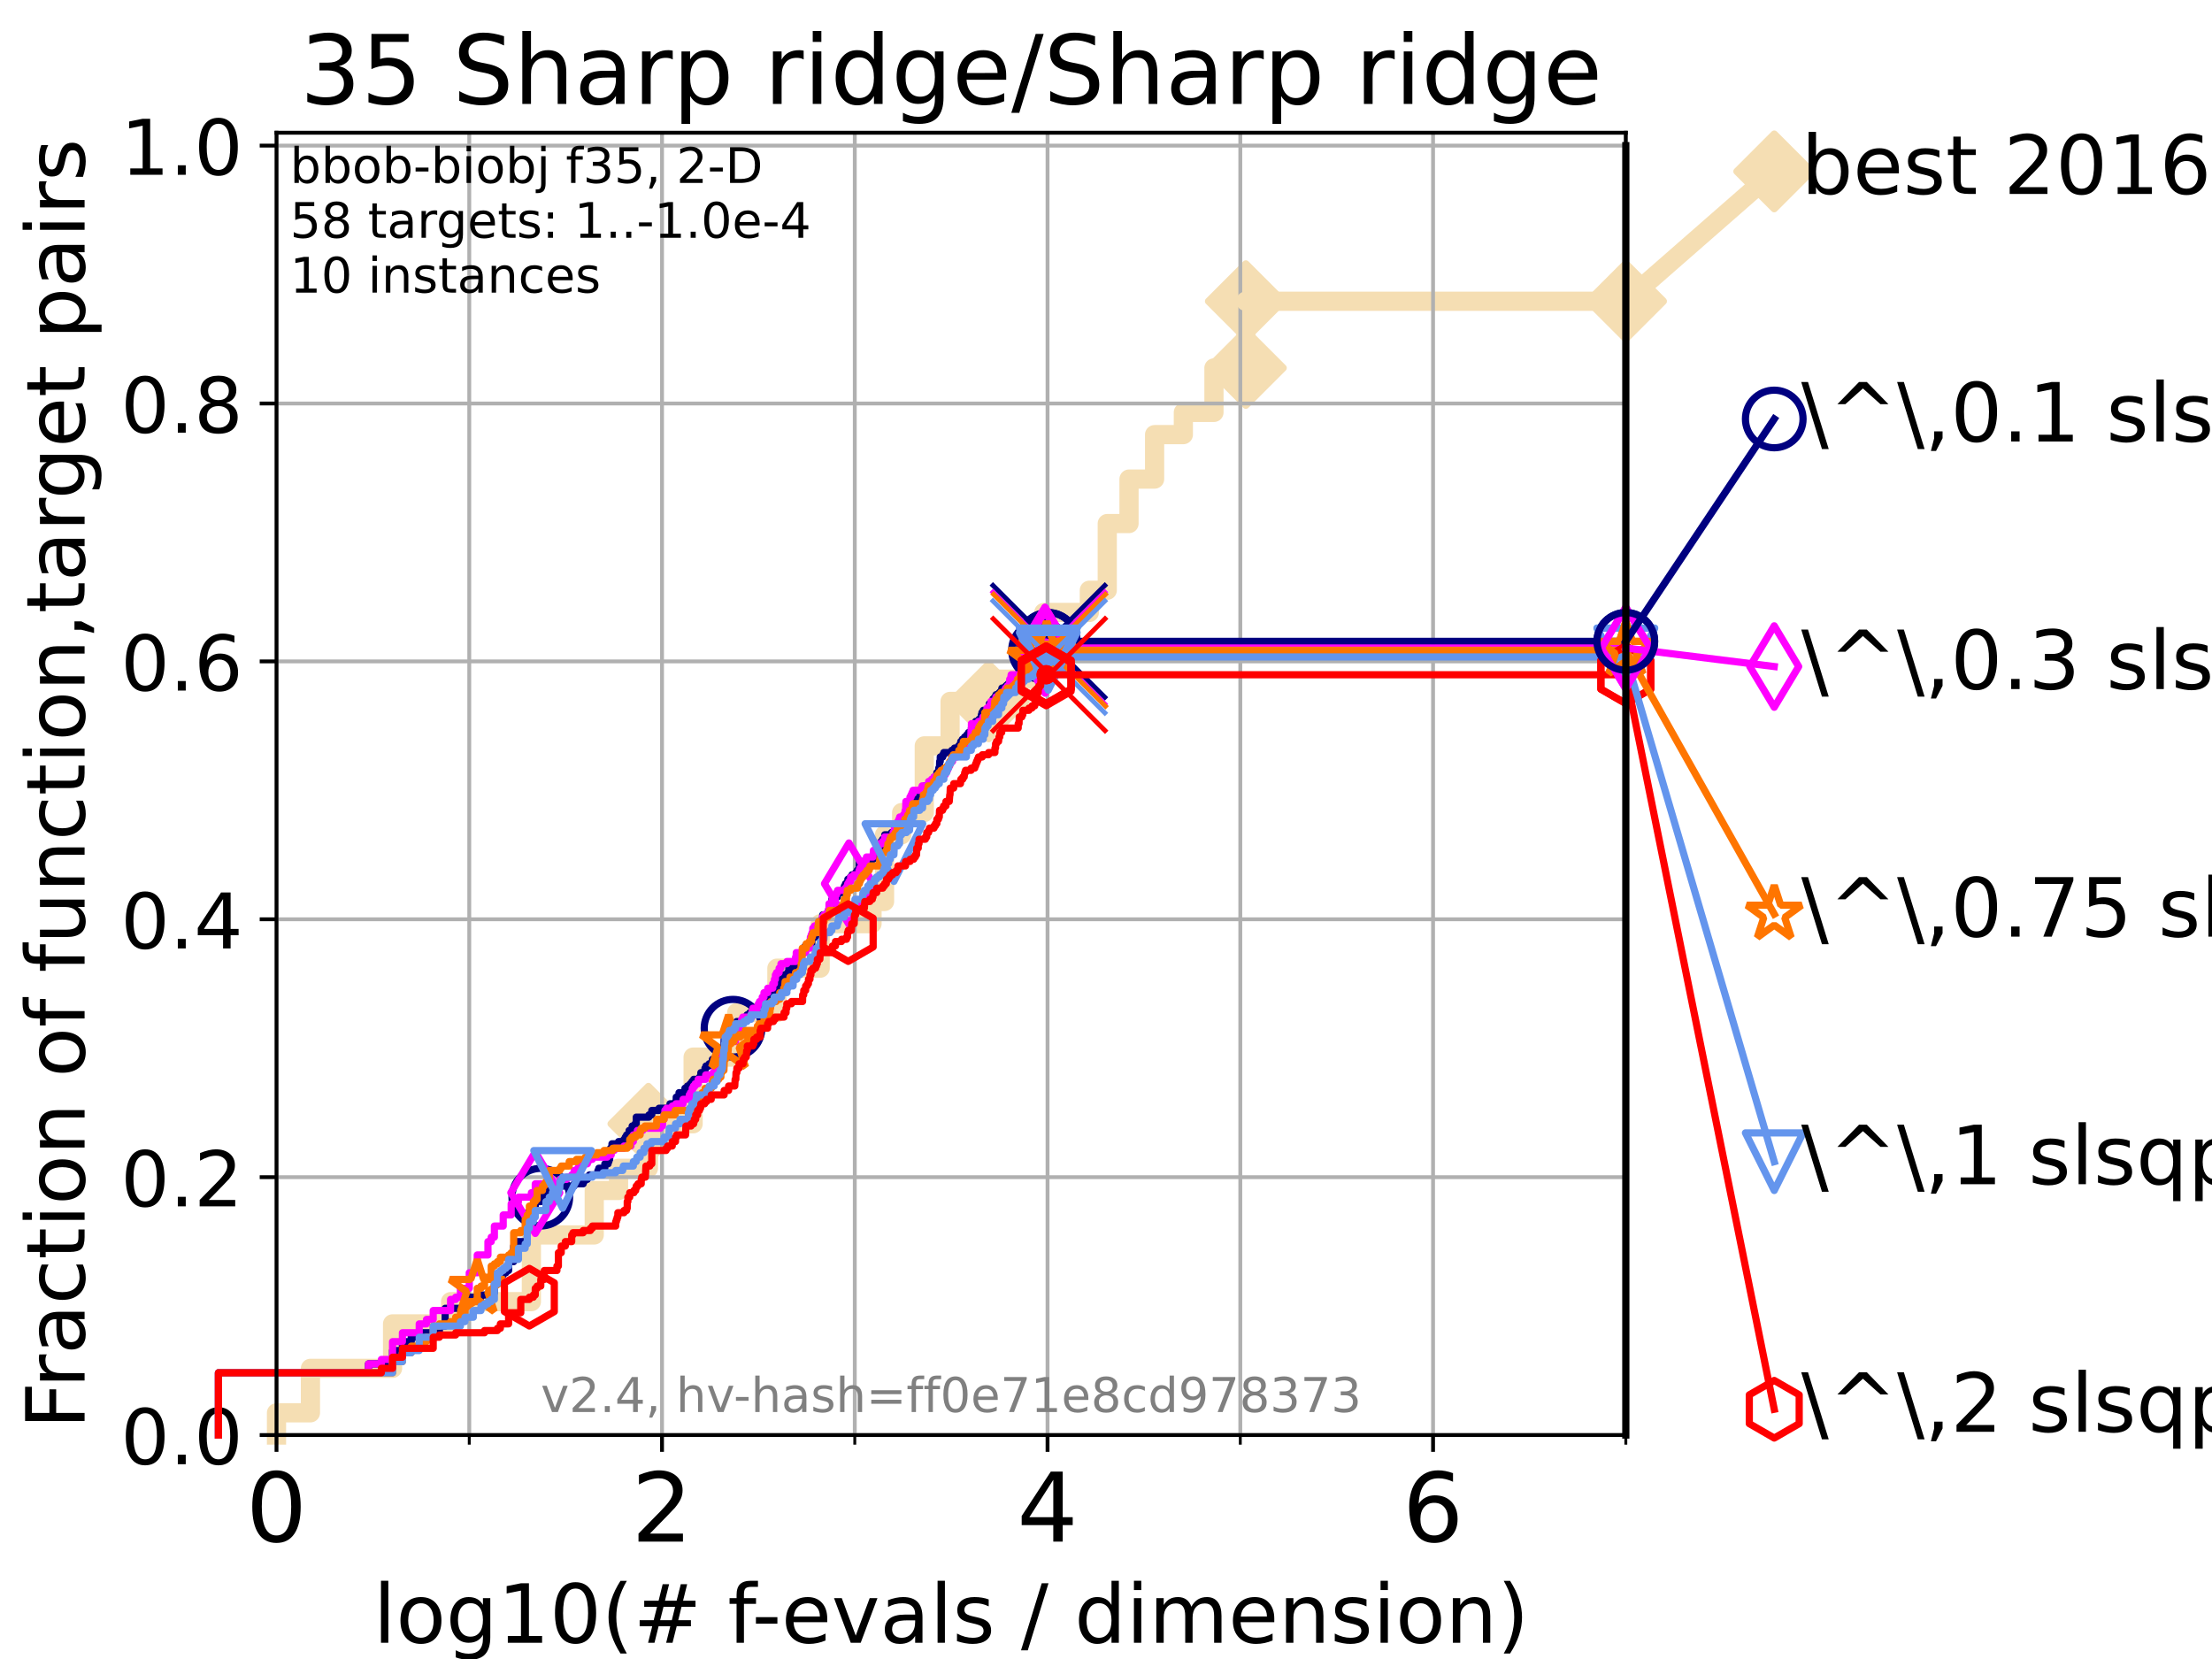 <?xml version="1.0" encoding="utf-8" standalone="no"?>
<!DOCTYPE svg PUBLIC "-//W3C//DTD SVG 1.1//EN"
  "http://www.w3.org/Graphics/SVG/1.1/DTD/svg11.dtd">
<!-- Created with matplotlib (https://matplotlib.org/) -->
<svg height="345.6pt" version="1.1" viewBox="0 0 460.8 345.6" width="460.8pt" xmlns="http://www.w3.org/2000/svg" xmlns:xlink="http://www.w3.org/1999/xlink">
 <defs>
  <style type="text/css">*{stroke-linecap:butt;stroke-linejoin:round;}</style>
 </defs>
 <g id="figure_1">
  <g id="patch_1">
   <path d="M 0 345.6 
L 460.8 345.6 
L 460.8 0 
L 0 0 
z
" style="fill:#ffffff;"/>
  </g>
  <g id="axes_1">
   <g id="patch_2">
    <path d="M 57.6 298.944 
L 338.688 298.944 
L 338.688 27.648 
L 57.6 27.648 
z
" style="fill:#ffffff;"/>
   </g>
   <g id="line2d_1">
    <path d="M 57.6 298.944 
L 57.6 294.313 
L 64.671 294.313 
L 64.671 285.05 
L 81.776 285.05 
L 81.776 275.788 
L 93.864 275.788 
L 93.864 271.157 
L 110.694 271.157 
L 110.694 257.263 
L 123.791 257.263 
L 123.791 248.001 
L 128.856 248.001 
L 128.856 243.37 
L 135.077 243.37 
L 135.077 234.107 
L 144.391 234.107 
L 144.391 220.214 
L 153.467 220.214 
L 153.467 210.951 
L 161.845 210.951 
L 161.845 201.689 
L 170.86 201.689 
L 170.86 192.426 
L 181.662 192.426 
L 181.662 187.795 
L 184.267 187.795 
L 184.267 173.901 
L 187.831 173.901 
L 187.831 169.27 
L 192.542 169.27 
L 192.542 155.377 
L 197.918 155.377 
L 197.918 146.114 
L 205.955 146.114 
L 205.955 141.483 
L 217.437 141.483 
L 217.437 127.589 
L 226.932 127.589 
L 226.932 122.958 
L 230.662 122.958 
L 230.662 109.065 
L 235.195 109.065 
L 235.195 99.802 
L 240.523 99.802 
L 240.523 90.54 
L 246.512 90.54 
L 246.512 85.909 
L 252.888 85.909 
L 252.888 76.646 
L 259.533 76.646 
L 259.533 62.753 
L 338.688 62.753 
" style="fill:none;stroke:#f5deb3;stroke-linecap:square;stroke-width:4;"/>
   </g>
   <g id="line2d_2">
    <defs>
     <path d="M 0 7.778 
L 7.778 0 
L 0 -7.778 
L -7.778 0 
z
" id="mc16a309f41" style="stroke:#f5deb3;stroke-linejoin:miter;stroke-width:1.5;"/>
    </defs>
    <g>
     <use style="fill:#f5deb3;stroke:#f5deb3;stroke-linejoin:miter;stroke-width:1.5;" x="135.077" xlink:href="#mc16a309f41" y="234.107"/>
     <use style="fill:#f5deb3;stroke:#f5deb3;stroke-linejoin:miter;stroke-width:1.5;" x="205.955" xlink:href="#mc16a309f41" y="146.114"/>
     <use style="fill:#f5deb3;stroke:#f5deb3;stroke-linejoin:miter;stroke-width:1.5;" x="259.533" xlink:href="#mc16a309f41" y="76.646"/>
     <use style="fill:#f5deb3;stroke:#f5deb3;stroke-linejoin:miter;stroke-width:1.5;" x="259.533" xlink:href="#mc16a309f41" y="62.753"/>
     <use style="fill:#f5deb3;stroke:#f5deb3;stroke-linejoin:miter;stroke-width:1.5;" x="338.688" xlink:href="#mc16a309f41" y="62.753"/>
    </g>
   </g>
   <g id="line2d_3">
    <path style="fill:none;stroke:#f5deb3;stroke-linecap:square;stroke-width:4;"/>
    <g/>
   </g>
   <g id="line2d_4">
    <path d="M 338.688 62.753 
L 369.608 35.706 
" style="fill:none;stroke:#f5deb3;stroke-linecap:square;stroke-width:4;"/>
    <g>
     <use style="fill:#f5deb3;stroke:#f5deb3;stroke-linejoin:miter;stroke-width:1.5;" x="338.688" xlink:href="#mc16a309f41" y="62.753"/>
     <use style="fill:#f5deb3;stroke:#f5deb3;stroke-linejoin:miter;stroke-width:1.5;" x="369.608" xlink:href="#mc16a309f41" y="35.706"/>
    </g>
   </g>
   <g id="matplotlib.axis_1">
    <g id="xtick_1">
     <g id="line2d_5">
      <path clip-path="url(#pa172ec6589)" d="M 57.6 298.944 
L 57.6 27.648 
" style="fill:none;stroke:#b0b0b0;stroke-linecap:square;stroke-width:0.8;"/>
     </g>
     <g id="line2d_6">
      <defs>
       <path d="M 0 0 
L 0 3.5 
" id="m391a63f007" style="stroke:#000000;stroke-width:0.8;"/>
      </defs>
      <g>
       <use style="stroke:#000000;stroke-width:0.8;" x="57.6" xlink:href="#m391a63f007" y="298.944"/>
      </g>
     </g>
     <g id="text_1">
      <!-- 0 -->
      <g transform="translate(51.237 321.141)scale(0.2 -0.2)">
       <defs>
        <path d="M 31.781 66.406 
Q 24.172 66.406 20.328 58.906 
Q 16.5 51.422 16.5 36.375 
Q 16.5 21.391 20.328 13.891 
Q 24.172 6.391 31.781 6.391 
Q 39.453 6.391 43.281 13.891 
Q 47.125 21.391 47.125 36.375 
Q 47.125 51.422 43.281 58.906 
Q 39.453 66.406 31.781 66.406 
z
M 31.781 74.219 
Q 44.047 74.219 50.516 64.516 
Q 56.984 54.828 56.984 36.375 
Q 56.984 17.969 50.516 8.266 
Q 44.047 -1.422 31.781 -1.422 
Q 19.531 -1.422 13.062 8.266 
Q 6.594 17.969 6.594 36.375 
Q 6.594 54.828 13.062 64.516 
Q 19.531 74.219 31.781 74.219 
z
" id="DejaVuSans-48"/>
       </defs>
       <use xlink:href="#DejaVuSans-48"/>
      </g>
     </g>
    </g>
    <g id="xtick_2">
     <g id="line2d_7">
      <path clip-path="url(#pa172ec6589)" d="M 137.911 298.944 
L 137.911 27.648 
" style="fill:none;stroke:#b0b0b0;stroke-linecap:square;stroke-width:0.8;"/>
     </g>
     <g id="line2d_8">
      <g>
       <use style="stroke:#000000;stroke-width:0.8;" x="137.911" xlink:href="#m391a63f007" y="298.944"/>
      </g>
     </g>
     <g id="text_2">
      <!-- 2 -->
      <g transform="translate(131.548 321.141)scale(0.2 -0.2)">
       <defs>
        <path d="M 19.188 8.297 
L 53.609 8.297 
L 53.609 0 
L 7.328 0 
L 7.328 8.297 
Q 12.938 14.109 22.625 23.891 
Q 32.328 33.688 34.812 36.531 
Q 39.547 41.844 41.422 45.531 
Q 43.312 49.219 43.312 52.781 
Q 43.312 58.594 39.234 62.25 
Q 35.156 65.922 28.609 65.922 
Q 23.969 65.922 18.812 64.312 
Q 13.672 62.703 7.812 59.422 
L 7.812 69.391 
Q 13.766 71.781 18.938 73 
Q 24.125 74.219 28.422 74.219 
Q 39.75 74.219 46.484 68.547 
Q 53.219 62.891 53.219 53.422 
Q 53.219 48.922 51.531 44.891 
Q 49.859 40.875 45.406 35.406 
Q 44.188 33.984 37.641 27.219 
Q 31.109 20.453 19.188 8.297 
z
" id="DejaVuSans-50"/>
       </defs>
       <use xlink:href="#DejaVuSans-50"/>
      </g>
     </g>
    </g>
    <g id="xtick_3">
     <g id="line2d_9">
      <path clip-path="url(#pa172ec6589)" d="M 218.222 298.944 
L 218.222 27.648 
" style="fill:none;stroke:#b0b0b0;stroke-linecap:square;stroke-width:0.8;"/>
     </g>
     <g id="line2d_10">
      <g>
       <use style="stroke:#000000;stroke-width:0.8;" x="218.222" xlink:href="#m391a63f007" y="298.944"/>
      </g>
     </g>
     <g id="text_3">
      <!-- 4 -->
      <g transform="translate(211.859 321.141)scale(0.2 -0.2)">
       <defs>
        <path d="M 37.797 64.312 
L 12.891 25.391 
L 37.797 25.391 
z
M 35.203 72.906 
L 47.609 72.906 
L 47.609 25.391 
L 58.016 25.391 
L 58.016 17.188 
L 47.609 17.188 
L 47.609 0 
L 37.797 0 
L 37.797 17.188 
L 4.891 17.188 
L 4.891 26.703 
z
" id="DejaVuSans-52"/>
       </defs>
       <use xlink:href="#DejaVuSans-52"/>
      </g>
     </g>
    </g>
    <g id="xtick_4">
     <g id="line2d_11">
      <path clip-path="url(#pa172ec6589)" d="M 298.533 298.944 
L 298.533 27.648 
" style="fill:none;stroke:#b0b0b0;stroke-linecap:square;stroke-width:0.8;"/>
     </g>
     <g id="line2d_12">
      <g>
       <use style="stroke:#000000;stroke-width:0.8;" x="298.533" xlink:href="#m391a63f007" y="298.944"/>
      </g>
     </g>
     <g id="text_4">
      <!-- 6 -->
      <g transform="translate(292.17 321.141)scale(0.2 -0.2)">
       <defs>
        <path d="M 33.016 40.375 
Q 26.375 40.375 22.484 35.828 
Q 18.609 31.297 18.609 23.391 
Q 18.609 15.531 22.484 10.953 
Q 26.375 6.391 33.016 6.391 
Q 39.656 6.391 43.531 10.953 
Q 47.406 15.531 47.406 23.391 
Q 47.406 31.297 43.531 35.828 
Q 39.656 40.375 33.016 40.375 
z
M 52.594 71.297 
L 52.594 62.312 
Q 48.875 64.062 45.094 64.984 
Q 41.312 65.922 37.594 65.922 
Q 27.828 65.922 22.672 59.328 
Q 17.531 52.734 16.797 39.406 
Q 19.672 43.656 24.016 45.922 
Q 28.375 48.188 33.594 48.188 
Q 44.578 48.188 50.953 41.516 
Q 57.328 34.859 57.328 23.391 
Q 57.328 12.156 50.688 5.359 
Q 44.047 -1.422 33.016 -1.422 
Q 20.359 -1.422 13.672 8.266 
Q 6.984 17.969 6.984 36.375 
Q 6.984 53.656 15.188 63.938 
Q 23.391 74.219 37.203 74.219 
Q 40.922 74.219 44.703 73.484 
Q 48.484 72.75 52.594 71.297 
z
" id="DejaVuSans-54"/>
       </defs>
       <use xlink:href="#DejaVuSans-54"/>
      </g>
     </g>
    </g>
    <g id="xtick_5">
     <g id="line2d_13">
      <path clip-path="url(#pa172ec6589)" d="M 97.755 298.944 
L 97.755 27.648 
" style="fill:none;stroke:#b0b0b0;stroke-linecap:square;stroke-width:0.8;"/>
     </g>
     <g id="line2d_14">
      <defs>
       <path d="M 0 0 
L 0 2 
" id="mcdfacd8b7e" style="stroke:#000000;stroke-width:0.6;"/>
      </defs>
      <g>
       <use style="stroke:#000000;stroke-width:0.6;" x="97.755" xlink:href="#mcdfacd8b7e" y="298.944"/>
      </g>
     </g>
    </g>
    <g id="xtick_6">
     <g id="line2d_15">
      <path clip-path="url(#pa172ec6589)" d="M 178.066 298.944 
L 178.066 27.648 
" style="fill:none;stroke:#b0b0b0;stroke-linecap:square;stroke-width:0.8;"/>
     </g>
     <g id="line2d_16">
      <g>
       <use style="stroke:#000000;stroke-width:0.6;" x="178.066" xlink:href="#mcdfacd8b7e" y="298.944"/>
      </g>
     </g>
    </g>
    <g id="xtick_7">
     <g id="line2d_17">
      <path clip-path="url(#pa172ec6589)" d="M 258.377 298.944 
L 258.377 27.648 
" style="fill:none;stroke:#b0b0b0;stroke-linecap:square;stroke-width:0.8;"/>
     </g>
     <g id="line2d_18">
      <g>
       <use style="stroke:#000000;stroke-width:0.6;" x="258.377" xlink:href="#mcdfacd8b7e" y="298.944"/>
      </g>
     </g>
    </g>
    <g id="xtick_8">
     <g id="line2d_19">
      <path clip-path="url(#pa172ec6589)" d="M 338.688 298.944 
L 338.688 27.648 
" style="fill:none;stroke:#b0b0b0;stroke-linecap:square;stroke-width:0.8;"/>
     </g>
     <g id="line2d_20">
      <g>
       <use style="stroke:#000000;stroke-width:0.6;" x="338.688" xlink:href="#mcdfacd8b7e" y="298.944"/>
      </g>
     </g>
    </g>
    <g id="text_5">
     <!-- log10(# f-evals / dimension) -->
     <g transform="translate(77.764 342.218)scale(0.17 -0.17)">
      <defs>
       <path d="M 9.422 75.984 
L 18.406 75.984 
L 18.406 0 
L 9.422 0 
z
" id="DejaVuSans-108"/>
       <path d="M 30.609 48.391 
Q 23.391 48.391 19.188 42.75 
Q 14.984 37.109 14.984 27.297 
Q 14.984 17.484 19.156 11.844 
Q 23.344 6.203 30.609 6.203 
Q 37.797 6.203 41.984 11.859 
Q 46.188 17.531 46.188 27.297 
Q 46.188 37.016 41.984 42.703 
Q 37.797 48.391 30.609 48.391 
z
M 30.609 56 
Q 42.328 56 49.016 48.375 
Q 55.719 40.766 55.719 27.297 
Q 55.719 13.875 49.016 6.219 
Q 42.328 -1.422 30.609 -1.422 
Q 18.844 -1.422 12.172 6.219 
Q 5.516 13.875 5.516 27.297 
Q 5.516 40.766 12.172 48.375 
Q 18.844 56 30.609 56 
z
" id="DejaVuSans-111"/>
       <path d="M 45.406 27.984 
Q 45.406 37.75 41.375 43.109 
Q 37.359 48.484 30.078 48.484 
Q 22.859 48.484 18.828 43.109 
Q 14.797 37.75 14.797 27.984 
Q 14.797 18.266 18.828 12.891 
Q 22.859 7.516 30.078 7.516 
Q 37.359 7.516 41.375 12.891 
Q 45.406 18.266 45.406 27.984 
z
M 54.391 6.781 
Q 54.391 -7.172 48.188 -13.984 
Q 42 -20.797 29.203 -20.797 
Q 24.469 -20.797 20.266 -20.094 
Q 16.062 -19.391 12.109 -17.922 
L 12.109 -9.188 
Q 16.062 -11.328 19.922 -12.344 
Q 23.781 -13.375 27.781 -13.375 
Q 36.625 -13.375 41.016 -8.766 
Q 45.406 -4.156 45.406 5.172 
L 45.406 9.625 
Q 42.625 4.781 38.281 2.391 
Q 33.938 0 27.875 0 
Q 17.828 0 11.672 7.656 
Q 5.516 15.328 5.516 27.984 
Q 5.516 40.672 11.672 48.328 
Q 17.828 56 27.875 56 
Q 33.938 56 38.281 53.609 
Q 42.625 51.219 45.406 46.391 
L 45.406 54.688 
L 54.391 54.688 
z
" id="DejaVuSans-103"/>
       <path d="M 12.406 8.297 
L 28.516 8.297 
L 28.516 63.922 
L 10.984 60.406 
L 10.984 69.391 
L 28.422 72.906 
L 38.281 72.906 
L 38.281 8.297 
L 54.391 8.297 
L 54.391 0 
L 12.406 0 
z
" id="DejaVuSans-49"/>
       <path d="M 31 75.875 
Q 24.469 64.656 21.281 53.656 
Q 18.109 42.672 18.109 31.391 
Q 18.109 20.125 21.312 9.062 
Q 24.516 -2 31 -13.188 
L 23.188 -13.188 
Q 15.875 -1.703 12.234 9.375 
Q 8.594 20.453 8.594 31.391 
Q 8.594 42.281 12.203 53.312 
Q 15.828 64.359 23.188 75.875 
z
" id="DejaVuSans-40"/>
       <path d="M 51.125 44 
L 36.922 44 
L 32.812 27.688 
L 47.125 27.688 
z
M 43.797 71.781 
L 38.719 51.516 
L 52.984 51.516 
L 58.109 71.781 
L 65.922 71.781 
L 60.891 51.516 
L 76.125 51.516 
L 76.125 44 
L 58.984 44 
L 54.984 27.688 
L 70.516 27.688 
L 70.516 20.219 
L 53.078 20.219 
L 48 0 
L 40.188 0 
L 45.219 20.219 
L 30.906 20.219 
L 25.875 0 
L 18.016 0 
L 23.094 20.219 
L 7.719 20.219 
L 7.719 27.688 
L 24.906 27.688 
L 29 44 
L 13.281 44 
L 13.281 51.516 
L 30.906 51.516 
L 35.891 71.781 
z
" id="DejaVuSans-35"/>
       <path id="DejaVuSans-32"/>
       <path d="M 37.109 75.984 
L 37.109 68.5 
L 28.516 68.5 
Q 23.688 68.5 21.797 66.547 
Q 19.922 64.594 19.922 59.516 
L 19.922 54.688 
L 34.719 54.688 
L 34.719 47.703 
L 19.922 47.703 
L 19.922 0 
L 10.891 0 
L 10.891 47.703 
L 2.297 47.703 
L 2.297 54.688 
L 10.891 54.688 
L 10.891 58.5 
Q 10.891 67.625 15.141 71.797 
Q 19.391 75.984 28.609 75.984 
z
" id="DejaVuSans-102"/>
       <path d="M 4.891 31.391 
L 31.203 31.391 
L 31.203 23.391 
L 4.891 23.391 
z
" id="DejaVuSans-45"/>
       <path d="M 56.203 29.594 
L 56.203 25.203 
L 14.891 25.203 
Q 15.484 15.922 20.484 11.062 
Q 25.484 6.203 34.422 6.203 
Q 39.594 6.203 44.453 7.469 
Q 49.312 8.734 54.109 11.281 
L 54.109 2.781 
Q 49.266 0.734 44.188 -0.344 
Q 39.109 -1.422 33.891 -1.422 
Q 20.797 -1.422 13.156 6.188 
Q 5.516 13.812 5.516 26.812 
Q 5.516 40.234 12.766 48.109 
Q 20.016 56 32.328 56 
Q 43.359 56 49.781 48.891 
Q 56.203 41.797 56.203 29.594 
z
M 47.219 32.234 
Q 47.125 39.594 43.094 43.984 
Q 39.062 48.391 32.422 48.391 
Q 24.906 48.391 20.391 44.141 
Q 15.875 39.891 15.188 32.172 
z
" id="DejaVuSans-101"/>
       <path d="M 2.984 54.688 
L 12.5 54.688 
L 29.594 8.797 
L 46.688 54.688 
L 56.203 54.688 
L 35.688 0 
L 23.484 0 
z
" id="DejaVuSans-118"/>
       <path d="M 34.281 27.484 
Q 23.391 27.484 19.188 25 
Q 14.984 22.516 14.984 16.5 
Q 14.984 11.719 18.141 8.906 
Q 21.297 6.109 26.703 6.109 
Q 34.188 6.109 38.703 11.406 
Q 43.219 16.703 43.219 25.484 
L 43.219 27.484 
z
M 52.203 31.203 
L 52.203 0 
L 43.219 0 
L 43.219 8.297 
Q 40.141 3.328 35.547 0.953 
Q 30.953 -1.422 24.312 -1.422 
Q 15.922 -1.422 10.953 3.297 
Q 6 8.016 6 15.922 
Q 6 25.141 12.172 29.828 
Q 18.359 34.516 30.609 34.516 
L 43.219 34.516 
L 43.219 35.406 
Q 43.219 41.609 39.141 45 
Q 35.062 48.391 27.688 48.391 
Q 23 48.391 18.547 47.266 
Q 14.109 46.141 10.016 43.891 
L 10.016 52.203 
Q 14.938 54.109 19.578 55.047 
Q 24.219 56 28.609 56 
Q 40.484 56 46.344 49.844 
Q 52.203 43.703 52.203 31.203 
z
" id="DejaVuSans-97"/>
       <path d="M 44.281 53.078 
L 44.281 44.578 
Q 40.484 46.531 36.375 47.5 
Q 32.281 48.484 27.875 48.484 
Q 21.188 48.484 17.844 46.438 
Q 14.5 44.391 14.5 40.281 
Q 14.5 37.156 16.891 35.375 
Q 19.281 33.594 26.516 31.984 
L 29.594 31.297 
Q 39.156 29.25 43.188 25.516 
Q 47.219 21.781 47.219 15.094 
Q 47.219 7.469 41.188 3.016 
Q 35.156 -1.422 24.609 -1.422 
Q 20.219 -1.422 15.453 -0.562 
Q 10.688 0.297 5.422 2 
L 5.422 11.281 
Q 10.406 8.688 15.234 7.391 
Q 20.062 6.109 24.812 6.109 
Q 31.156 6.109 34.562 8.281 
Q 37.984 10.453 37.984 14.406 
Q 37.984 18.062 35.516 20.016 
Q 33.062 21.969 24.703 23.781 
L 21.578 24.516 
Q 13.234 26.266 9.516 29.906 
Q 5.812 33.547 5.812 39.891 
Q 5.812 47.609 11.281 51.797 
Q 16.75 56 26.812 56 
Q 31.781 56 36.172 55.266 
Q 40.578 54.547 44.281 53.078 
z
" id="DejaVuSans-115"/>
       <path d="M 25.391 72.906 
L 33.688 72.906 
L 8.297 -9.281 
L 0 -9.281 
z
" id="DejaVuSans-47"/>
       <path d="M 45.406 46.391 
L 45.406 75.984 
L 54.391 75.984 
L 54.391 0 
L 45.406 0 
L 45.406 8.203 
Q 42.578 3.328 38.25 0.953 
Q 33.938 -1.422 27.875 -1.422 
Q 17.969 -1.422 11.734 6.484 
Q 5.516 14.406 5.516 27.297 
Q 5.516 40.188 11.734 48.094 
Q 17.969 56 27.875 56 
Q 33.938 56 38.25 53.625 
Q 42.578 51.266 45.406 46.391 
z
M 14.797 27.297 
Q 14.797 17.391 18.875 11.75 
Q 22.953 6.109 30.078 6.109 
Q 37.203 6.109 41.297 11.75 
Q 45.406 17.391 45.406 27.297 
Q 45.406 37.203 41.297 42.844 
Q 37.203 48.484 30.078 48.484 
Q 22.953 48.484 18.875 42.844 
Q 14.797 37.203 14.797 27.297 
z
" id="DejaVuSans-100"/>
       <path d="M 9.422 54.688 
L 18.406 54.688 
L 18.406 0 
L 9.422 0 
z
M 9.422 75.984 
L 18.406 75.984 
L 18.406 64.594 
L 9.422 64.594 
z
" id="DejaVuSans-105"/>
       <path d="M 52 44.188 
Q 55.375 50.25 60.062 53.125 
Q 64.75 56 71.094 56 
Q 79.641 56 84.281 50.016 
Q 88.922 44.047 88.922 33.016 
L 88.922 0 
L 79.891 0 
L 79.891 32.719 
Q 79.891 40.578 77.094 44.375 
Q 74.312 48.188 68.609 48.188 
Q 61.625 48.188 57.562 43.547 
Q 53.516 38.922 53.516 30.906 
L 53.516 0 
L 44.484 0 
L 44.484 32.719 
Q 44.484 40.625 41.703 44.406 
Q 38.922 48.188 33.109 48.188 
Q 26.219 48.188 22.156 43.531 
Q 18.109 38.875 18.109 30.906 
L 18.109 0 
L 9.078 0 
L 9.078 54.688 
L 18.109 54.688 
L 18.109 46.188 
Q 21.188 51.219 25.484 53.609 
Q 29.781 56 35.688 56 
Q 41.656 56 45.828 52.969 
Q 50 49.953 52 44.188 
z
" id="DejaVuSans-109"/>
       <path d="M 54.891 33.016 
L 54.891 0 
L 45.906 0 
L 45.906 32.719 
Q 45.906 40.484 42.875 44.328 
Q 39.844 48.188 33.797 48.188 
Q 26.516 48.188 22.312 43.547 
Q 18.109 38.922 18.109 30.906 
L 18.109 0 
L 9.078 0 
L 9.078 54.688 
L 18.109 54.688 
L 18.109 46.188 
Q 21.344 51.125 25.703 53.562 
Q 30.078 56 35.797 56 
Q 45.219 56 50.047 50.172 
Q 54.891 44.344 54.891 33.016 
z
" id="DejaVuSans-110"/>
       <path d="M 8.016 75.875 
L 15.828 75.875 
Q 23.141 64.359 26.781 53.312 
Q 30.422 42.281 30.422 31.391 
Q 30.422 20.453 26.781 9.375 
Q 23.141 -1.703 15.828 -13.188 
L 8.016 -13.188 
Q 14.5 -2 17.703 9.062 
Q 20.906 20.125 20.906 31.391 
Q 20.906 42.672 17.703 53.656 
Q 14.5 64.656 8.016 75.875 
z
" id="DejaVuSans-41"/>
      </defs>
      <use xlink:href="#DejaVuSans-108"/>
      <use x="27.783" xlink:href="#DejaVuSans-111"/>
      <use x="88.965" xlink:href="#DejaVuSans-103"/>
      <use x="152.441" xlink:href="#DejaVuSans-49"/>
      <use x="216.064" xlink:href="#DejaVuSans-48"/>
      <use x="279.688" xlink:href="#DejaVuSans-40"/>
      <use x="318.701" xlink:href="#DejaVuSans-35"/>
      <use x="402.49" xlink:href="#DejaVuSans-32"/>
      <use x="434.277" xlink:href="#DejaVuSans-102"/>
      <use x="463.982" xlink:href="#DejaVuSans-45"/>
      <use x="500.066" xlink:href="#DejaVuSans-101"/>
      <use x="561.59" xlink:href="#DejaVuSans-118"/>
      <use x="620.77" xlink:href="#DejaVuSans-97"/>
      <use x="682.049" xlink:href="#DejaVuSans-108"/>
      <use x="709.832" xlink:href="#DejaVuSans-115"/>
      <use x="761.932" xlink:href="#DejaVuSans-32"/>
      <use x="793.719" xlink:href="#DejaVuSans-47"/>
      <use x="827.41" xlink:href="#DejaVuSans-32"/>
      <use x="859.197" xlink:href="#DejaVuSans-100"/>
      <use x="922.674" xlink:href="#DejaVuSans-105"/>
      <use x="950.457" xlink:href="#DejaVuSans-109"/>
      <use x="1047.869" xlink:href="#DejaVuSans-101"/>
      <use x="1109.393" xlink:href="#DejaVuSans-110"/>
      <use x="1172.771" xlink:href="#DejaVuSans-115"/>
      <use x="1224.871" xlink:href="#DejaVuSans-105"/>
      <use x="1252.654" xlink:href="#DejaVuSans-111"/>
      <use x="1313.836" xlink:href="#DejaVuSans-110"/>
      <use x="1377.215" xlink:href="#DejaVuSans-41"/>
     </g>
    </g>
   </g>
   <g id="matplotlib.axis_2">
    <g id="ytick_1">
     <g id="line2d_21">
      <path clip-path="url(#pa172ec6589)" d="M 57.6 298.944 
L 338.688 298.944 
" style="fill:none;stroke:#b0b0b0;stroke-linecap:square;stroke-width:0.8;"/>
     </g>
     <g id="line2d_22">
      <defs>
       <path d="M 0 0 
L -3.5 0 
" id="m9352222875" style="stroke:#000000;stroke-width:0.8;"/>
      </defs>
      <g>
       <use style="stroke:#000000;stroke-width:0.8;" x="57.6" xlink:href="#m9352222875" y="298.944"/>
      </g>
     </g>
     <g id="text_6">
      <!-- 0.0 -->
      <g transform="translate(25.155 305.023)scale(0.16 -0.16)">
       <defs>
        <path d="M 10.688 12.406 
L 21 12.406 
L 21 0 
L 10.688 0 
z
" id="DejaVuSans-46"/>
       </defs>
       <use xlink:href="#DejaVuSans-48"/>
       <use x="63.623" xlink:href="#DejaVuSans-46"/>
       <use x="95.41" xlink:href="#DejaVuSans-48"/>
      </g>
     </g>
    </g>
    <g id="ytick_2">
     <g id="line2d_23">
      <path clip-path="url(#pa172ec6589)" d="M 57.6 245.222 
L 338.688 245.222 
" style="fill:none;stroke:#b0b0b0;stroke-linecap:square;stroke-width:0.8;"/>
     </g>
     <g id="line2d_24">
      <g>
       <use style="stroke:#000000;stroke-width:0.8;" x="57.6" xlink:href="#m9352222875" y="245.222"/>
      </g>
     </g>
     <g id="text_7">
      <!-- 0.2 -->
      <g transform="translate(25.155 251.301)scale(0.16 -0.16)">
       <use xlink:href="#DejaVuSans-48"/>
       <use x="63.623" xlink:href="#DejaVuSans-46"/>
       <use x="95.41" xlink:href="#DejaVuSans-50"/>
      </g>
     </g>
    </g>
    <g id="ytick_3">
     <g id="line2d_25">
      <path clip-path="url(#pa172ec6589)" d="M 57.6 191.5 
L 338.688 191.5 
" style="fill:none;stroke:#b0b0b0;stroke-linecap:square;stroke-width:0.8;"/>
     </g>
     <g id="line2d_26">
      <g>
       <use style="stroke:#000000;stroke-width:0.8;" x="57.6" xlink:href="#m9352222875" y="191.5"/>
      </g>
     </g>
     <g id="text_8">
      <!-- 0.4 -->
      <g transform="translate(25.155 197.579)scale(0.16 -0.16)">
       <use xlink:href="#DejaVuSans-48"/>
       <use x="63.623" xlink:href="#DejaVuSans-46"/>
       <use x="95.41" xlink:href="#DejaVuSans-52"/>
      </g>
     </g>
    </g>
    <g id="ytick_4">
     <g id="line2d_27">
      <path clip-path="url(#pa172ec6589)" d="M 57.6 137.778 
L 338.688 137.778 
" style="fill:none;stroke:#b0b0b0;stroke-linecap:square;stroke-width:0.8;"/>
     </g>
     <g id="line2d_28">
      <g>
       <use style="stroke:#000000;stroke-width:0.8;" x="57.6" xlink:href="#m9352222875" y="137.778"/>
      </g>
     </g>
     <g id="text_9">
      <!-- 0.6 -->
      <g transform="translate(25.155 143.857)scale(0.16 -0.16)">
       <use xlink:href="#DejaVuSans-48"/>
       <use x="63.623" xlink:href="#DejaVuSans-46"/>
       <use x="95.41" xlink:href="#DejaVuSans-54"/>
      </g>
     </g>
    </g>
    <g id="ytick_5">
     <g id="line2d_29">
      <path clip-path="url(#pa172ec6589)" d="M 57.6 84.056 
L 338.688 84.056 
" style="fill:none;stroke:#b0b0b0;stroke-linecap:square;stroke-width:0.8;"/>
     </g>
     <g id="line2d_30">
      <g>
       <use style="stroke:#000000;stroke-width:0.8;" x="57.6" xlink:href="#m9352222875" y="84.056"/>
      </g>
     </g>
     <g id="text_10">
      <!-- 0.8 -->
      <g transform="translate(25.155 90.135)scale(0.16 -0.16)">
       <defs>
        <path d="M 31.781 34.625 
Q 24.75 34.625 20.719 30.859 
Q 16.703 27.094 16.703 20.516 
Q 16.703 13.922 20.719 10.156 
Q 24.75 6.391 31.781 6.391 
Q 38.812 6.391 42.859 10.172 
Q 46.922 13.969 46.922 20.516 
Q 46.922 27.094 42.891 30.859 
Q 38.875 34.625 31.781 34.625 
z
M 21.922 38.812 
Q 15.578 40.375 12.031 44.719 
Q 8.5 49.078 8.5 55.328 
Q 8.5 64.062 14.719 69.141 
Q 20.953 74.219 31.781 74.219 
Q 42.672 74.219 48.875 69.141 
Q 55.078 64.062 55.078 55.328 
Q 55.078 49.078 51.531 44.719 
Q 48 40.375 41.703 38.812 
Q 48.828 37.156 52.797 32.312 
Q 56.781 27.484 56.781 20.516 
Q 56.781 9.906 50.312 4.234 
Q 43.844 -1.422 31.781 -1.422 
Q 19.734 -1.422 13.25 4.234 
Q 6.781 9.906 6.781 20.516 
Q 6.781 27.484 10.781 32.312 
Q 14.797 37.156 21.922 38.812 
z
M 18.312 54.391 
Q 18.312 48.734 21.844 45.562 
Q 25.391 42.391 31.781 42.391 
Q 38.141 42.391 41.719 45.562 
Q 45.312 48.734 45.312 54.391 
Q 45.312 60.062 41.719 63.234 
Q 38.141 66.406 31.781 66.406 
Q 25.391 66.406 21.844 63.234 
Q 18.312 60.062 18.312 54.391 
z
" id="DejaVuSans-56"/>
       </defs>
       <use xlink:href="#DejaVuSans-48"/>
       <use x="63.623" xlink:href="#DejaVuSans-46"/>
       <use x="95.41" xlink:href="#DejaVuSans-56"/>
      </g>
     </g>
    </g>
    <g id="ytick_6">
     <g id="line2d_31">
      <path clip-path="url(#pa172ec6589)" d="M 57.6 30.334 
L 338.688 30.334 
" style="fill:none;stroke:#b0b0b0;stroke-linecap:square;stroke-width:0.8;"/>
     </g>
     <g id="line2d_32">
      <g>
       <use style="stroke:#000000;stroke-width:0.8;" x="57.6" xlink:href="#m9352222875" y="30.334"/>
      </g>
     </g>
     <g id="text_11">
      <!-- 1.0 -->
      <g transform="translate(25.155 36.413)scale(0.16 -0.16)">
       <use xlink:href="#DejaVuSans-49"/>
       <use x="63.623" xlink:href="#DejaVuSans-46"/>
       <use x="95.41" xlink:href="#DejaVuSans-48"/>
      </g>
     </g>
    </g>
    <g id="text_12">
     <!-- Fraction of function,target pairs -->
     <g transform="translate(17.62 297.681)rotate(-90)scale(0.17 -0.17)">
      <defs>
       <path d="M 9.812 72.906 
L 51.703 72.906 
L 51.703 64.594 
L 19.672 64.594 
L 19.672 43.109 
L 48.578 43.109 
L 48.578 34.812 
L 19.672 34.812 
L 19.672 0 
L 9.812 0 
z
" id="DejaVuSans-70"/>
       <path d="M 41.109 46.297 
Q 39.594 47.172 37.812 47.578 
Q 36.031 48 33.891 48 
Q 26.266 48 22.188 43.047 
Q 18.109 38.094 18.109 28.812 
L 18.109 0 
L 9.078 0 
L 9.078 54.688 
L 18.109 54.688 
L 18.109 46.188 
Q 20.953 51.172 25.484 53.578 
Q 30.031 56 36.531 56 
Q 37.453 56 38.578 55.875 
Q 39.703 55.766 41.062 55.516 
z
" id="DejaVuSans-114"/>
       <path d="M 48.781 52.594 
L 48.781 44.188 
Q 44.969 46.297 41.141 47.344 
Q 37.312 48.391 33.406 48.391 
Q 24.656 48.391 19.812 42.844 
Q 14.984 37.312 14.984 27.297 
Q 14.984 17.281 19.812 11.734 
Q 24.656 6.203 33.406 6.203 
Q 37.312 6.203 41.141 7.25 
Q 44.969 8.297 48.781 10.406 
L 48.781 2.094 
Q 45.016 0.344 40.984 -0.531 
Q 36.969 -1.422 32.422 -1.422 
Q 20.062 -1.422 12.781 6.344 
Q 5.516 14.109 5.516 27.297 
Q 5.516 40.672 12.859 48.328 
Q 20.219 56 33.016 56 
Q 37.156 56 41.109 55.141 
Q 45.062 54.297 48.781 52.594 
z
" id="DejaVuSans-99"/>
       <path d="M 18.312 70.219 
L 18.312 54.688 
L 36.812 54.688 
L 36.812 47.703 
L 18.312 47.703 
L 18.312 18.016 
Q 18.312 11.328 20.141 9.422 
Q 21.969 7.516 27.594 7.516 
L 36.812 7.516 
L 36.812 0 
L 27.594 0 
Q 17.188 0 13.234 3.875 
Q 9.281 7.766 9.281 18.016 
L 9.281 47.703 
L 2.688 47.703 
L 2.688 54.688 
L 9.281 54.688 
L 9.281 70.219 
z
" id="DejaVuSans-116"/>
       <path d="M 8.5 21.578 
L 8.5 54.688 
L 17.484 54.688 
L 17.484 21.922 
Q 17.484 14.156 20.5 10.266 
Q 23.531 6.391 29.594 6.391 
Q 36.859 6.391 41.078 11.031 
Q 45.312 15.672 45.312 23.688 
L 45.312 54.688 
L 54.297 54.688 
L 54.297 0 
L 45.312 0 
L 45.312 8.406 
Q 42.047 3.422 37.719 1 
Q 33.406 -1.422 27.688 -1.422 
Q 18.266 -1.422 13.375 4.438 
Q 8.5 10.297 8.5 21.578 
z
M 31.109 56 
z
" id="DejaVuSans-117"/>
       <path d="M 11.719 12.406 
L 22.016 12.406 
L 22.016 4 
L 14.016 -11.625 
L 7.719 -11.625 
L 11.719 4 
z
" id="DejaVuSans-44"/>
       <path d="M 18.109 8.203 
L 18.109 -20.797 
L 9.078 -20.797 
L 9.078 54.688 
L 18.109 54.688 
L 18.109 46.391 
Q 20.953 51.266 25.266 53.625 
Q 29.594 56 35.594 56 
Q 45.562 56 51.781 48.094 
Q 58.016 40.188 58.016 27.297 
Q 58.016 14.406 51.781 6.484 
Q 45.562 -1.422 35.594 -1.422 
Q 29.594 -1.422 25.266 0.953 
Q 20.953 3.328 18.109 8.203 
z
M 48.688 27.297 
Q 48.688 37.203 44.609 42.844 
Q 40.531 48.484 33.406 48.484 
Q 26.266 48.484 22.188 42.844 
Q 18.109 37.203 18.109 27.297 
Q 18.109 17.391 22.188 11.75 
Q 26.266 6.109 33.406 6.109 
Q 40.531 6.109 44.609 11.75 
Q 48.688 17.391 48.688 27.297 
z
" id="DejaVuSans-112"/>
      </defs>
      <use xlink:href="#DejaVuSans-70"/>
      <use x="50.27" xlink:href="#DejaVuSans-114"/>
      <use x="91.383" xlink:href="#DejaVuSans-97"/>
      <use x="152.662" xlink:href="#DejaVuSans-99"/>
      <use x="207.643" xlink:href="#DejaVuSans-116"/>
      <use x="246.852" xlink:href="#DejaVuSans-105"/>
      <use x="274.635" xlink:href="#DejaVuSans-111"/>
      <use x="335.816" xlink:href="#DejaVuSans-110"/>
      <use x="399.195" xlink:href="#DejaVuSans-32"/>
      <use x="430.982" xlink:href="#DejaVuSans-111"/>
      <use x="492.164" xlink:href="#DejaVuSans-102"/>
      <use x="527.369" xlink:href="#DejaVuSans-32"/>
      <use x="559.156" xlink:href="#DejaVuSans-102"/>
      <use x="594.361" xlink:href="#DejaVuSans-117"/>
      <use x="657.74" xlink:href="#DejaVuSans-110"/>
      <use x="721.119" xlink:href="#DejaVuSans-99"/>
      <use x="776.1" xlink:href="#DejaVuSans-116"/>
      <use x="815.309" xlink:href="#DejaVuSans-105"/>
      <use x="843.092" xlink:href="#DejaVuSans-111"/>
      <use x="904.273" xlink:href="#DejaVuSans-110"/>
      <use x="967.652" xlink:href="#DejaVuSans-44"/>
      <use x="999.439" xlink:href="#DejaVuSans-116"/>
      <use x="1038.648" xlink:href="#DejaVuSans-97"/>
      <use x="1099.928" xlink:href="#DejaVuSans-114"/>
      <use x="1139.291" xlink:href="#DejaVuSans-103"/>
      <use x="1202.768" xlink:href="#DejaVuSans-101"/>
      <use x="1264.291" xlink:href="#DejaVuSans-116"/>
      <use x="1303.5" xlink:href="#DejaVuSans-32"/>
      <use x="1335.287" xlink:href="#DejaVuSans-112"/>
      <use x="1398.764" xlink:href="#DejaVuSans-97"/>
      <use x="1460.043" xlink:href="#DejaVuSans-105"/>
      <use x="1487.826" xlink:href="#DejaVuSans-114"/>
      <use x="1528.939" xlink:href="#DejaVuSans-115"/>
     </g>
    </g>
   </g>
   <g id="line2d_33">
    <defs>
     <path d="M 0 1.5 
C 0.398 1.5 0.779 1.342 1.061 1.061 
C 1.342 0.779 1.5 0.398 1.5 0 
C 1.5 -0.398 1.342 -0.779 1.061 -1.061 
C 0.779 -1.342 0.398 -1.5 0 -1.5 
C -0.398 -1.5 -0.779 -1.342 -1.061 -1.061 
C -1.342 -0.779 -1.5 -0.398 -1.5 0 
C -1.5 0.398 -1.342 0.779 -1.061 1.061 
C -0.779 1.342 -0.398 1.5 0 1.5 
z
" id="m28ef9c6e42" style="stroke:#f5deb3;"/>
    </defs>
    <g>
     <use style="fill:#f5deb3;stroke:#f5deb3;" x="259.533" xlink:href="#m28ef9c6e42" y="62.753"/>
     <use style="fill:#f5deb3;stroke:#f5deb3;" x="259.533" xlink:href="#m28ef9c6e42" y="62.753"/>
    </g>
   </g>
   <g id="line2d_34">
    <defs>
     <path d="M 0 1.5 
C 0.398 1.5 0.779 1.342 1.061 1.061 
C 1.342 0.779 1.5 0.398 1.5 0 
C 1.5 -0.398 1.342 -0.779 1.061 -1.061 
C 0.779 -1.342 0.398 -1.5 0 -1.5 
C -0.398 -1.5 -0.779 -1.342 -1.061 -1.061 
C -1.342 -0.779 -1.5 -0.398 -1.5 0 
C -1.5 0.398 -1.342 0.779 -1.061 1.061 
C -0.779 1.342 -0.398 1.5 0 1.5 
z
" id="md63700e728" style="stroke:#000080;"/>
    </defs>
    <g>
     <use style="fill:#000080;stroke:#000080;" x="218.349" xlink:href="#md63700e728" y="133.61"/>
     <use style="fill:#000080;stroke:#000080;" x="218.349" xlink:href="#md63700e728" y="133.61"/>
    </g>
   </g>
   <g id="line2d_35">
    <path d="M 45.512 298.944 
L 45.512 285.977 
L 76.759 285.977 
L 76.759 284.124 
L 79.447 284.124 
L 79.447 283.661 
L 81.776 283.661 
L 81.776 281.345 
L 83.83 281.345 
L 83.83 279.493 
L 85.667 279.493 
L 85.667 278.567 
L 87.33 278.567 
L 87.33 277.64 
L 91.535 277.64 
L 91.535 276.251 
L 92.738 276.251 
L 92.738 272.546 
L 96.861 272.546 
L 96.861 270.231 
L 100.193 270.231 
L 100.193 269.767 
L 102.331 269.767 
L 102.331 269.304 
L 102.989 269.304 
L 102.989 267.452 
L 103.623 267.452 
L 103.623 266.526 
L 104.235 266.526 
L 104.235 265.599 
L 104.826 265.599 
L 104.826 265.136 
L 105.398 265.136 
L 105.398 264.673 
L 105.952 264.673 
L 105.952 262.821 
L 107.009 262.821 
L 107.009 259.579 
L 107.515 259.579 
L 107.515 258.653 
L 109.843 258.653 
L 109.843 252.632 
L 111.105 252.632 
L 111.105 251.243 
L 111.506 251.243 
L 111.506 250.316 
L 112.656 250.316 
L 112.656 249.39 
L 113.023 249.39 
L 113.023 248.464 
L 114.08 248.464 
L 114.08 247.538 
L 115.397 247.538 
L 115.397 247.075 
L 119.603 247.075 
L 119.603 246.611 
L 121.49 246.611 
L 121.49 246.148 
L 121.712 246.148 
L 121.712 245.685 
L 122.362 245.685 
L 122.362 245.222 
L 122.782 245.222 
L 122.782 244.759 
L 124.557 244.759 
L 124.557 243.833 
L 124.744 243.833 
L 124.744 243.37 
L 125.996 243.37 
L 125.996 242.443 
L 126.674 242.443 
L 126.674 241.98 
L 126.839 241.98 
L 126.839 241.517 
L 127.003 241.517 
L 127.003 239.665 
L 127.165 239.665 
L 127.165 239.201 
L 127.485 239.201 
L 127.485 238.275 
L 128.856 238.275 
L 128.856 237.812 
L 129.991 237.812 
L 129.991 237.349 
L 130.264 237.349 
L 130.264 236.886 
L 130.532 236.886 
L 130.532 236.423 
L 131.056 236.423 
L 131.056 235.496 
L 131.691 235.496 
L 131.691 234.57 
L 132.303 234.57 
L 132.303 234.107 
L 132.542 234.107 
L 132.542 232.718 
L 135.179 232.718 
L 135.179 232.255 
L 135.78 232.255 
L 135.78 231.328 
L 137.29 231.328 
L 137.29 230.865 
L 139.573 230.865 
L 139.573 229.939 
L 140.723 229.939 
L 140.723 229.476 
L 140.871 229.476 
L 140.871 228.55 
L 141.45 228.55 
L 141.45 227.623 
L 142.686 227.623 
L 142.686 226.697 
L 143.209 226.697 
L 143.209 226.234 
L 143.779 226.234 
L 143.779 225.771 
L 144.148 225.771 
L 144.148 225.308 
L 144.511 225.308 
L 144.511 224.845 
L 145.722 224.845 
L 145.722 224.382 
L 145.998 224.382 
L 145.998 223.455 
L 146.854 223.455 
L 146.854 222.529 
L 147.062 222.529 
L 147.062 222.066 
L 147.72 222.066 
L 147.72 221.603 
L 148.402 221.603 
L 148.402 220.677 
L 149.423 220.677 
L 149.423 219.75 
L 149.955 219.75 
L 149.955 219.287 
L 150.344 219.287 
L 150.344 218.361 
L 150.808 218.361 
L 150.85 216.509 
L 151.219 216.509 
L 151.219 216.045 
L 152.169 216.045 
L 152.169 215.119 
L 152.284 215.119 
L 152.284 214.193 
L 152.7 214.193 
L 152.7 213.267 
L 153.467 213.267 
L 153.467 212.804 
L 155.07 212.804 
L 155.07 212.34 
L 155.616 212.34 
L 155.616 211.414 
L 156.206 211.414 
L 156.206 210.951 
L 156.924 210.951 
L 156.924 210.488 
L 158.942 210.488 
L 159.046 209.099 
L 159.733 209.099 
L 159.733 208.172 
L 160.03 208.172 
L 160.03 207.246 
L 160.845 207.246 
L 160.845 206.783 
L 161.845 206.783 
L 161.934 205.857 
L 162.539 205.857 
L 162.539 205.394 
L 162.666 205.394 
L 162.771 204.004 
L 163.389 204.004 
L 163.389 203.078 
L 164.063 203.078 
L 164.063 202.615 
L 164.334 202.615 
L 164.334 201.689 
L 165.679 201.689 
L 165.679 201.226 
L 165.908 201.226 
L 165.908 200.762 
L 166.528 200.762 
L 166.528 200.299 
L 166.912 200.299 
L 166.962 198.447 
L 167.593 198.447 
L 167.593 197.521 
L 167.72 197.521 
L 167.72 197.057 
L 169.1 197.057 
L 169.129 195.205 
L 169.884 195.205 
L 169.884 194.742 
L 170.023 194.742 
L 170.092 192.889 
L 170.741 192.889 
L 170.741 192.426 
L 171.069 192.426 
L 171.173 191.5 
L 171.392 191.5 
L 171.392 190.574 
L 172.542 190.574 
L 172.542 189.648 
L 172.921 189.648 
L 172.921 189.184 
L 173.28 189.184 
L 173.292 187.332 
L 173.878 187.332 
L 173.878 186.869 
L 174.456 186.869 
L 174.456 185.943 
L 175.628 185.943 
L 175.628 185.479 
L 175.777 185.479 
L 175.777 185.016 
L 175.916 185.016 
L 175.916 184.553 
L 176.132 184.553 
L 176.132 184.09 
L 176.622 184.09 
L 176.622 183.164 
L 177.144 183.164 
L 177.144 182.701 
L 177.481 182.701 
L 177.481 182.238 
L 178.266 182.238 
L 178.266 181.775 
L 178.573 181.775 
L 178.573 181.311 
L 178.983 181.311 
L 179.017 179.459 
L 180.916 179.459 
L 180.916 178.996 
L 181.909 178.996 
L 181.909 178.533 
L 182.228 178.533 
L 182.228 178.07 
L 182.412 178.07 
L 182.412 177.606 
L 183.248 177.606 
L 183.281 176.217 
L 183.544 176.217 
L 183.544 175.291 
L 183.878 175.291 
L 183.878 174.828 
L 184.31 174.828 
L 184.31 173.901 
L 185.715 173.901 
L 185.715 173.438 
L 186.683 173.438 
L 186.683 172.975 
L 187.253 172.975 
L 187.3 172.049 
L 188.249 172.049 
L 188.249 171.123 
L 188.36 171.123 
L 188.36 170.66 
L 188.672 170.66 
L 188.781 169.733 
L 188.926 169.733 
L 188.926 168.807 
L 189.37 168.807 
L 189.37 168.344 
L 190.581 168.344 
L 190.682 166.955 
L 190.847 166.955 
L 190.847 166.492 
L 191.565 166.492 
L 191.657 165.102 
L 192.439 165.102 
L 192.508 164.176 
L 192.58 164.176 
L 192.58 163.713 
L 193.615 163.713 
L 193.615 163.25 
L 194.185 163.25 
L 194.185 162.787 
L 194.619 162.787 
L 194.619 161.86 
L 195.164 161.86 
L 195.164 160.934 
L 195.555 160.934 
L 195.555 160.008 
L 195.708 160.008 
L 195.749 158.618 
L 195.872 158.618 
L 195.872 157.692 
L 196.386 157.692 
L 196.386 157.229 
L 196.616 157.229 
L 196.616 156.766 
L 198.269 156.766 
L 198.269 156.303 
L 198.829 156.303 
L 198.829 155.84 
L 199.683 155.84 
L 199.683 155.377 
L 200.028 155.377 
L 200.028 154.914 
L 200.154 154.914 
L 200.154 154.45 
L 200.485 154.45 
L 200.485 153.987 
L 200.944 153.987 
L 200.944 153.524 
L 201.416 153.524 
L 201.416 153.061 
L 201.754 153.061 
L 201.754 152.598 
L 202.357 152.598 
L 202.357 151.672 
L 202.851 151.672 
L 202.851 151.209 
L 203.18 151.209 
L 203.246 150.282 
L 203.962 150.282 
L 203.962 149.819 
L 204.437 149.819 
L 204.437 148.893 
L 204.554 148.893 
L 204.554 148.43 
L 204.842 148.43 
L 204.842 147.967 
L 206.001 147.967 
L 206.099 146.577 
L 206.881 146.577 
L 206.881 145.651 
L 207.474 145.651 
L 207.474 144.725 
L 208.284 144.725 
L 208.284 144.262 
L 208.668 144.262 
L 208.719 143.336 
L 209.583 143.336 
L 209.583 142.872 
L 211.273 142.872 
L 211.273 142.409 
L 211.651 142.409 
L 211.663 141.483 
L 212.556 141.483 
L 212.635 140.094 
L 212.907 140.094 
L 212.907 139.631 
L 213.162 139.631 
L 213.162 139.167 
L 213.393 139.167 
L 213.393 138.704 
L 213.583 138.704 
L 213.583 138.241 
L 214.283 138.241 
L 214.283 137.778 
L 215.456 137.778 
L 215.456 136.852 
L 215.673 136.852 
L 215.673 136.389 
L 215.97 136.389 
L 215.97 135.462 
L 216.761 135.462 
L 216.761 134.536 
L 218.349 134.536 
L 218.349 133.61 
L 338.688 133.61 
L 338.688 133.61 
" style="fill:none;stroke:#000080;stroke-linecap:square;stroke-width:1.5;"/>
   </g>
   <g id="line2d_36">
    <defs>
     <path d="M 0 6 
C 1.591 6 3.117 5.368 4.243 4.243 
C 5.368 3.117 6 1.591 6 0 
C 6 -1.591 5.368 -3.117 4.243 -4.243 
C 3.117 -5.368 1.591 -6 0 -6 
C -1.591 -6 -3.117 -5.368 -4.243 -4.243 
C -5.368 -3.117 -6 -1.591 -6 0 
C -6 1.591 -5.368 3.117 -4.243 4.243 
C -3.117 5.368 -1.591 6 0 6 
z
" id="mdbdc3287ce" style="stroke:#000080;stroke-width:1.5;"/>
    </defs>
    <g>
     <use style="fill-opacity:0;stroke:#000080;stroke-width:1.5;" x="112.656" xlink:href="#mdbdc3287ce" y="249.39"/>
     <use style="fill-opacity:0;stroke:#000080;stroke-width:1.5;" x="152.7" xlink:href="#mdbdc3287ce" y="214.193"/>
     <use style="fill-opacity:0;stroke:#000080;stroke-width:1.5;" x="216.761" xlink:href="#mdbdc3287ce" y="135.462"/>
     <use style="fill-opacity:0;stroke:#000080;stroke-width:1.5;" x="218.349" xlink:href="#mdbdc3287ce" y="133.61"/>
     <use style="fill-opacity:0;stroke:#000080;stroke-width:1.5;" x="218.349" xlink:href="#mdbdc3287ce" y="133.61"/>
     <use style="fill-opacity:0;stroke:#000080;stroke-width:1.5;" x="338.688" xlink:href="#mdbdc3287ce" y="133.61"/>
    </g>
   </g>
   <g id="line2d_37">
    <path style="fill:none;stroke:#000080;stroke-linecap:square;stroke-width:1.5;"/>
    <g/>
   </g>
   <g id="line2d_38">
    <path clip-path="url(#pa172ec6589)" d="M 218.504 133.61 
" style="fill:none;stroke:#000080;stroke-linecap:square;stroke-width:1.5;"/>
    <defs>
     <path d="M -12 12 
L 12 -12 
M -12 -12 
L 12 12 
" id="m18c9447514" style="stroke:#000080;"/>
    </defs>
    <g clip-path="url(#pa172ec6589)">
     <use style="fill:#000080;stroke:#000080;" x="218.504" xlink:href="#m18c9447514" y="133.61"/>
    </g>
   </g>
   <g id="line2d_39">
    <defs>
     <path d="M 0 1.5 
C 0.398 1.5 0.779 1.342 1.061 1.061 
C 1.342 0.779 1.5 0.398 1.5 0 
C 1.5 -0.398 1.342 -0.779 1.061 -1.061 
C 0.779 -1.342 0.398 -1.5 0 -1.5 
C -0.398 -1.5 -0.779 -1.342 -1.061 -1.061 
C -1.342 -0.779 -1.5 -0.398 -1.5 0 
C -1.5 0.398 -1.342 0.779 -1.061 1.061 
C -0.779 1.342 -0.398 1.5 0 1.5 
z
" id="m3f74174ab7" style="stroke:#ff00ff;"/>
    </defs>
    <g>
     <use style="fill:#ff00ff;stroke:#ff00ff;" x="217.695" xlink:href="#m3f74174ab7" y="134.999"/>
     <use style="fill:#ff00ff;stroke:#ff00ff;" x="217.695" xlink:href="#m3f74174ab7" y="134.999"/>
    </g>
   </g>
   <g id="line2d_40">
    <path d="M 45.512 298.944 
L 45.512 285.977 
L 76.759 285.977 
L 76.759 284.124 
L 79.447 284.124 
L 79.447 283.198 
L 81.776 283.198 
L 81.776 279.493 
L 83.83 279.493 
L 83.83 277.64 
L 87.33 277.64 
L 87.33 275.788 
L 88.847 275.788 
L 88.847 274.862 
L 90.243 274.862 
L 90.243 273.009 
L 93.864 273.009 
L 93.864 270.694 
L 94.921 270.694 
L 94.921 270.231 
L 95.918 270.231 
L 95.918 268.378 
L 97.755 268.378 
L 97.755 265.136 
L 99.418 265.136 
L 99.418 261.431 
L 101.647 261.431 
L 101.647 258.653 
L 102.331 258.653 
L 102.331 257.726 
L 102.989 257.726 
L 102.989 255.411 
L 104.826 255.411 
L 104.826 253.095 
L 106.489 253.095 
L 106.489 250.779 
L 107.009 250.779 
L 107.009 250.316 
L 108.006 250.316 
L 108.006 249.39 
L 110.694 249.39 
L 110.694 248.464 
L 111.506 248.464 
L 111.506 246.611 
L 116.621 246.611 
L 116.621 245.685 
L 118.04 245.685 
L 118.04 245.222 
L 119.097 245.222 
L 119.097 244.759 
L 119.603 244.759 
L 119.603 243.833 
L 120.335 243.833 
L 120.335 243.37 
L 120.572 243.37 
L 120.572 242.906 
L 120.806 242.906 
L 120.806 242.443 
L 122.362 242.443 
L 122.362 241.98 
L 122.573 241.98 
L 122.573 241.517 
L 123.394 241.517 
L 123.394 241.054 
L 126.507 241.054 
L 126.507 240.591 
L 127.326 240.591 
L 127.326 239.665 
L 127.954 239.665 
L 127.954 239.201 
L 129.991 239.201 
L 129.991 238.738 
L 131.44 238.738 
L 131.44 237.812 
L 131.938 237.812 
L 131.938 236.423 
L 132.777 236.423 
L 132.777 235.496 
L 133.91 235.496 
L 133.91 235.033 
L 137.559 235.033 
L 137.559 234.57 
L 137.998 234.57 
L 138.084 233.181 
L 138.341 233.181 
L 138.341 232.255 
L 138.511 232.255 
L 138.511 231.328 
L 138.845 231.328 
L 138.845 230.865 
L 140.042 230.865 
L 140.042 230.402 
L 140.797 230.402 
L 140.797 229.939 
L 142.284 229.939 
L 142.284 229.013 
L 143.591 229.013 
L 143.591 228.087 
L 143.841 228.087 
L 143.841 227.623 
L 144.209 227.623 
L 144.209 226.697 
L 144.451 226.697 
L 144.451 226.234 
L 144.807 226.234 
L 144.807 225.771 
L 145.441 225.771 
L 145.441 224.845 
L 147.01 224.845 
L 147.01 223.918 
L 148.545 223.918 
L 148.545 223.455 
L 148.92 223.455 
L 148.92 222.529 
L 149.779 222.529 
L 149.779 220.677 
L 149.911 220.677 
L 149.911 219.75 
L 150.258 219.75 
L 150.258 219.287 
L 150.472 219.287 
L 150.472 218.824 
L 151.661 218.824 
L 151.74 216.972 
L 153.215 216.972 
L 153.215 215.582 
L 153.644 215.582 
L 153.644 215.119 
L 154.133 215.119 
L 154.133 214.193 
L 154.338 214.193 
L 154.338 213.73 
L 154.473 213.73 
L 154.507 212.34 
L 154.741 212.34 
L 154.741 211.877 
L 156.599 211.877 
L 156.599 210.951 
L 156.718 210.951 
L 156.718 210.488 
L 156.836 210.488 
L 156.836 210.025 
L 157.865 210.025 
L 157.976 209.099 
L 158.223 209.099 
L 158.223 208.635 
L 158.785 208.635 
L 158.785 207.709 
L 159.15 207.709 
L 159.15 206.783 
L 159.932 206.783 
L 159.932 205.857 
L 160.985 205.857 
L 160.985 204.931 
L 161.329 204.931 
L 161.329 204.004 
L 161.533 204.004 
L 161.533 203.078 
L 161.757 203.078 
L 161.757 202.615 
L 162.303 202.615 
L 162.303 201.689 
L 162.687 201.689 
L 162.687 200.762 
L 163.926 200.762 
L 163.926 200.299 
L 165.732 200.299 
L 165.732 199.373 
L 165.873 199.373 
L 165.873 198.447 
L 167.861 198.447 
L 167.861 197.521 
L 168.716 197.521 
L 168.82 195.205 
L 168.983 195.205 
L 168.983 194.742 
L 169.158 194.742 
L 169.158 194.279 
L 169.317 194.279 
L 169.317 193.353 
L 169.659 193.353 
L 169.659 192.889 
L 170.338 192.889 
L 170.338 192.426 
L 170.846 192.426 
L 170.846 191.963 
L 171.315 191.963 
L 171.315 191.037 
L 171.608 191.037 
L 171.608 190.574 
L 172.289 190.574 
L 172.289 190.111 
L 172.518 190.111 
L 172.518 189.648 
L 172.685 189.648 
L 172.697 188.258 
L 173.303 188.258 
L 173.372 187.332 
L 174 187.332 
L 174 186.406 
L 174.251 186.406 
L 174.251 185.943 
L 174.477 185.943 
L 174.477 185.479 
L 176.093 185.479 
L 176.093 185.016 
L 176.441 185.016 
L 176.441 184.553 
L 176.584 184.553 
L 176.584 184.09 
L 176.848 184.09 
L 176.848 183.627 
L 177.208 183.627 
L 177.208 182.701 
L 177.856 182.701 
L 177.856 182.238 
L 178.959 182.238 
L 178.959 181.311 
L 179.115 181.311 
L 179.115 180.848 
L 179.529 180.848 
L 179.617 179.459 
L 180.42 179.459 
L 180.496 178.533 
L 181.867 178.533 
L 181.951 177.143 
L 182.921 177.143 
L 183.026 175.754 
L 183.859 175.754 
L 183.859 175.291 
L 184.212 175.291 
L 184.273 174.365 
L 186.049 174.365 
L 186.049 173.438 
L 186.246 173.438 
L 186.355 172.049 
L 186.361 172.049 
L 186.361 171.586 
L 187.03 171.586 
L 187.03 171.123 
L 187.243 171.123 
L 187.243 170.66 
L 187.417 170.66 
L 187.417 170.196 
L 188.195 170.196 
L 188.195 169.733 
L 188.471 169.733 
L 188.557 168.807 
L 188.667 168.807 
L 188.71 166.955 
L 189.565 166.955 
L 189.565 166.028 
L 189.793 166.028 
L 189.793 165.565 
L 189.997 165.565 
L 189.997 165.102 
L 190.202 165.102 
L 190.202 164.639 
L 191.915 164.639 
L 191.915 164.176 
L 192.092 164.176 
L 192.092 163.713 
L 193.446 163.713 
L 193.446 162.787 
L 194.07 162.787 
L 194.07 162.323 
L 194.551 162.323 
L 194.551 161.86 
L 196.1 161.86 
L 196.1 161.397 
L 196.929 161.397 
L 196.929 160.471 
L 197.399 160.471 
L 197.399 160.008 
L 197.593 160.008 
L 197.593 159.545 
L 197.848 159.545 
L 197.92 158.618 
L 198.44 158.618 
L 198.44 157.692 
L 199.326 157.692 
L 199.326 157.229 
L 200.364 157.229 
L 200.364 156.766 
L 201.332 156.766 
L 201.41 155.377 
L 202.091 155.377 
L 202.129 153.987 
L 202.227 153.987 
L 202.286 152.135 
L 202.351 152.135 
L 202.364 150.745 
L 203.831 150.745 
L 203.831 150.282 
L 204.695 150.282 
L 204.759 149.356 
L 205.447 149.356 
L 205.53 147.967 
L 205.599 147.967 
L 205.599 147.504 
L 206.088 147.504 
L 206.088 147.04 
L 206.426 147.04 
L 206.426 146.114 
L 207.358 146.114 
L 207.358 145.651 
L 207.469 145.651 
L 207.469 145.188 
L 209.022 145.188 
L 209.022 144.262 
L 209.246 144.262 
L 209.246 143.799 
L 209.48 143.799 
L 209.48 143.336 
L 209.867 143.336 
L 209.867 142.872 
L 210.336 142.872 
L 210.34 141.483 
L 210.533 141.483 
L 210.638 140.557 
L 212.908 140.557 
L 212.908 140.094 
L 213.041 140.094 
L 213.041 139.631 
L 213.901 139.631 
L 213.993 138.241 
L 214.475 138.241 
L 214.495 137.315 
L 216.242 137.315 
L 216.282 136.389 
L 217.675 136.389 
L 217.695 134.999 
L 338.688 134.999 
L 338.688 134.999 
" style="fill:none;stroke:#ff00ff;stroke-linecap:square;stroke-width:1.5;"/>
   </g>
   <g id="line2d_41">
    <defs>
     <path d="M 0 8.485 
L 5.091 0 
L 0 -8.485 
L -5.091 0 
z
" id="m35498c9506" style="stroke:#ff00ff;stroke-linejoin:miter;stroke-width:1.5;"/>
    </defs>
    <g>
     <use style="fill-opacity:0;stroke:#ff00ff;stroke-linejoin:miter;stroke-width:1.5;" x="111.506" xlink:href="#m35498c9506" y="248.464"/>
     <use style="fill-opacity:0;stroke:#ff00ff;stroke-linejoin:miter;stroke-width:1.5;" x="176.848" xlink:href="#m35498c9506" y="184.09"/>
     <use style="fill-opacity:0;stroke:#ff00ff;stroke-linejoin:miter;stroke-width:1.5;" x="217.695" xlink:href="#m35498c9506" y="135.926"/>
     <use style="fill-opacity:0;stroke:#ff00ff;stroke-linejoin:miter;stroke-width:1.5;" x="217.695" xlink:href="#m35498c9506" y="134.999"/>
     <use style="fill-opacity:0;stroke:#ff00ff;stroke-linejoin:miter;stroke-width:1.5;" x="217.695" xlink:href="#m35498c9506" y="134.999"/>
     <use style="fill-opacity:0;stroke:#ff00ff;stroke-linejoin:miter;stroke-width:1.5;" x="338.688" xlink:href="#m35498c9506" y="134.999"/>
    </g>
   </g>
   <g id="line2d_42">
    <path style="fill:none;stroke:#ff00ff;stroke-linecap:square;stroke-width:1.5;"/>
    <g/>
   </g>
   <g id="line2d_43">
    <path clip-path="url(#pa172ec6589)" d="M 218.498 134.999 
" style="fill:none;stroke:#ff00ff;stroke-linecap:square;stroke-width:1.5;"/>
    <defs>
     <path d="M -12 12 
L 12 -12 
M -12 -12 
L 12 12 
" id="me7cd6dd1f5" style="stroke:#ff00ff;"/>
    </defs>
    <g clip-path="url(#pa172ec6589)">
     <use style="fill:#ff00ff;stroke:#ff00ff;" x="218.498" xlink:href="#me7cd6dd1f5" y="134.999"/>
    </g>
   </g>
   <g id="line2d_44">
    <defs>
     <path d="M 0 1.5 
C 0.398 1.5 0.779 1.342 1.061 1.061 
C 1.342 0.779 1.5 0.398 1.5 0 
C 1.5 -0.398 1.342 -0.779 1.061 -1.061 
C 0.779 -1.342 0.398 -1.5 0 -1.5 
C -0.398 -1.5 -0.779 -1.342 -1.061 -1.061 
C -1.342 -0.779 -1.5 -0.398 -1.5 0 
C -1.5 0.398 -1.342 0.779 -1.061 1.061 
C -0.779 1.342 -0.398 1.5 0 1.5 
z
" id="m476cbc2be5" style="stroke:#ff7500;"/>
    </defs>
    <g>
     <use style="fill:#ff7500;stroke:#ff7500;" x="218.042" xlink:href="#m476cbc2be5" y="135.462"/>
     <use style="fill:#ff7500;stroke:#ff7500;" x="218.042" xlink:href="#m476cbc2be5" y="135.462"/>
    </g>
   </g>
   <g id="line2d_45">
    <path d="M 45.512 298.944 
L 45.512 285.977 
L 81.776 285.977 
L 81.776 283.661 
L 83.83 283.661 
L 83.83 281.809 
L 85.667 281.809 
L 85.667 280.419 
L 87.33 280.419 
L 87.33 279.493 
L 88.847 279.493 
L 88.847 278.567 
L 90.243 278.567 
L 90.243 276.251 
L 91.535 276.251 
L 91.535 275.788 
L 93.864 275.788 
L 93.864 275.325 
L 94.921 275.325 
L 94.921 274.399 
L 95.918 274.399 
L 95.918 273.472 
L 96.861 273.472 
L 96.861 271.157 
L 99.418 271.157 
L 99.418 268.378 
L 100.193 268.378 
L 100.193 267.915 
L 100.935 267.915 
L 100.935 266.062 
L 102.331 266.062 
L 102.331 263.747 
L 102.989 263.747 
L 102.989 263.284 
L 103.623 263.284 
L 103.623 262.821 
L 104.235 262.821 
L 104.235 261.894 
L 105.952 261.894 
L 105.952 261.431 
L 106.489 261.431 
L 106.489 260.968 
L 107.009 260.968 
L 107.009 256.8 
L 108.484 256.8 
L 108.484 256.337 
L 109.402 256.337 
L 109.402 254.021 
L 109.843 254.021 
L 109.843 253.095 
L 110.274 253.095 
L 110.274 251.243 
L 111.105 251.243 
L 111.105 250.316 
L 111.506 250.316 
L 111.506 249.853 
L 111.897 249.853 
L 111.897 248.001 
L 113.023 248.001 
L 113.023 247.075 
L 113.383 247.075 
L 113.383 246.611 
L 113.735 246.611 
L 113.735 246.148 
L 114.419 246.148 
L 114.419 243.833 
L 116.621 243.833 
L 116.621 243.37 
L 116.914 243.37 
L 116.914 242.906 
L 118.577 242.906 
L 118.577 241.98 
L 120.094 241.98 
L 120.094 241.517 
L 121.931 241.517 
L 121.931 241.054 
L 122.573 241.054 
L 122.573 240.591 
L 124.369 240.591 
L 124.369 240.128 
L 125.823 240.128 
L 125.823 239.665 
L 127.643 239.665 
L 127.643 239.201 
L 130.665 239.201 
L 130.665 238.738 
L 131.185 238.738 
L 131.185 237.349 
L 131.566 237.349 
L 131.566 236.886 
L 132.423 236.886 
L 132.423 236.423 
L 133.353 236.423 
L 133.353 235.496 
L 133.578 235.496 
L 133.578 235.033 
L 134.343 235.033 
L 134.343 234.57 
L 136.739 234.57 
L 136.832 233.181 
L 138.341 233.181 
L 138.341 232.255 
L 140.649 232.255 
L 140.649 231.328 
L 145.327 231.328 
L 145.327 229.476 
L 146.27 229.476 
L 146.27 227.623 
L 146.906 227.623 
L 146.906 226.697 
L 148.21 226.697 
L 148.21 226.234 
L 148.402 226.234 
L 148.402 225.308 
L 148.545 225.308 
L 148.545 224.845 
L 149.735 224.845 
L 149.735 224.382 
L 150.172 224.382 
L 150.172 223.455 
L 150.344 223.455 
L 150.344 222.992 
L 150.808 222.992 
L 150.891 220.677 
L 151.138 220.677 
L 151.138 219.75 
L 151.381 219.75 
L 151.381 218.824 
L 151.701 218.824 
L 151.779 217.435 
L 152.284 217.435 
L 152.284 216.972 
L 152.922 216.972 
L 152.996 216.045 
L 154.167 216.045 
L 154.167 215.582 
L 155.265 215.582 
L 155.265 214.656 
L 157.782 214.656 
L 157.782 213.73 
L 158.113 213.73 
L 158.113 213.267 
L 159.15 213.267 
L 159.15 212.34 
L 159.583 212.34 
L 159.583 211.877 
L 160.103 211.877 
L 160.103 211.414 
L 160.346 211.414 
L 160.442 210.025 
L 160.538 210.025 
L 160.585 208.635 
L 161.69 208.635 
L 161.69 208.172 
L 162.432 208.172 
L 162.432 206.783 
L 163.246 206.783 
L 163.246 205.857 
L 163.449 205.857 
L 163.55 204.467 
L 164.562 204.467 
L 164.562 203.541 
L 165.715 203.541 
L 165.715 202.615 
L 166.561 202.615 
L 166.561 202.152 
L 166.879 202.152 
L 166.895 200.762 
L 167.077 200.762 
L 167.126 197.521 
L 167.939 197.521 
L 167.939 196.594 
L 168.582 196.594 
L 168.582 196.131 
L 169.027 196.131 
L 169.027 195.205 
L 169.23 195.205 
L 169.23 194.742 
L 169.389 194.742 
L 169.389 194.279 
L 170.392 194.279 
L 170.392 192.889 
L 170.513 192.889 
L 170.513 191.963 
L 171.683 191.963 
L 171.683 191.037 
L 172.482 191.037 
L 172.482 190.574 
L 172.792 190.574 
L 172.792 189.648 
L 175.253 189.648 
L 175.355 188.721 
L 175.648 188.721 
L 175.648 188.258 
L 175.777 188.258 
L 175.867 187.332 
L 176.345 187.332 
L 176.345 186.406 
L 176.508 186.406 
L 176.508 185.479 
L 177.227 185.479 
L 177.227 185.016 
L 178.658 185.016 
L 178.658 184.09 
L 179.041 184.09 
L 179.041 183.627 
L 179.189 183.627 
L 179.189 183.164 
L 179.441 183.164 
L 179.441 182.701 
L 179.808 182.701 
L 179.808 182.238 
L 180.252 182.238 
L 180.252 181.775 
L 180.602 181.775 
L 180.602 181.311 
L 181.063 181.311 
L 181.063 180.848 
L 181.239 180.848 
L 181.239 180.385 
L 183.216 180.385 
L 183.268 178.996 
L 183.441 178.996 
L 183.441 178.07 
L 183.614 178.07 
L 183.614 177.606 
L 184.636 177.606 
L 184.636 177.143 
L 184.767 177.143 
L 184.767 176.68 
L 184.968 176.68 
L 184.968 175.754 
L 185.357 175.754 
L 185.357 174.828 
L 185.551 174.828 
L 185.551 174.365 
L 186.192 174.365 
L 186.192 173.901 
L 186.501 173.901 
L 186.501 173.438 
L 186.921 173.438 
L 186.921 172.512 
L 187.463 172.512 
L 187.463 172.049 
L 188.268 172.049 
L 188.268 171.586 
L 188.476 171.586 
L 188.476 170.66 
L 188.978 170.66 
L 188.978 170.196 
L 189.117 170.196 
L 189.117 169.733 
L 189.479 169.733 
L 189.479 168.807 
L 190.027 168.807 
L 190.027 167.881 
L 190.15 167.881 
L 190.15 167.418 
L 192.029 167.418 
L 192.029 166.955 
L 192.185 166.955 
L 192.185 166.492 
L 192.343 166.492 
L 192.343 165.565 
L 192.885 165.565 
L 192.885 165.102 
L 193.125 165.102 
L 193.125 164.639 
L 193.312 164.639 
L 193.341 163.713 
L 194.504 163.713 
L 194.504 162.787 
L 194.976 162.787 
L 195.065 161.86 
L 195.242 161.86 
L 195.242 161.397 
L 195.625 161.397 
L 195.625 160.934 
L 196.031 160.934 
L 196.031 160.471 
L 196.694 160.471 
L 196.694 160.008 
L 197.318 160.008 
L 197.318 159.545 
L 197.729 159.545 
L 197.729 159.082 
L 197.842 159.082 
L 197.842 158.618 
L 198.233 158.618 
L 198.233 157.692 
L 198.584 157.692 
L 198.584 157.229 
L 199.728 157.229 
L 199.728 156.303 
L 200.19 156.303 
L 200.203 155.377 
L 200.667 155.377 
L 200.667 154.45 
L 202.323 154.45 
L 202.323 153.987 
L 202.526 153.987 
L 202.526 153.524 
L 203.135 153.524 
L 203.153 152.598 
L 203.839 152.598 
L 203.839 151.672 
L 204.086 151.672 
L 204.086 151.209 
L 204.41 151.209 
L 204.41 150.745 
L 204.969 150.745 
L 204.969 150.282 
L 205.108 150.282 
L 205.149 148.43 
L 206.853 148.43 
L 206.853 147.967 
L 207.158 147.967 
L 207.216 146.114 
L 207.516 146.114 
L 207.516 145.651 
L 207.974 145.651 
L 208.023 144.725 
L 208.506 144.725 
L 208.506 144.262 
L 209.819 144.262 
L 209.819 143.336 
L 210.96 143.336 
L 210.96 142.872 
L 211.455 142.872 
L 211.455 142.409 
L 211.887 142.409 
L 211.964 141.483 
L 212.539 141.483 
L 212.539 140.557 
L 213.212 140.557 
L 213.212 139.631 
L 213.826 139.631 
L 213.826 139.167 
L 214.76 139.167 
L 214.847 137.778 
L 215.027 137.778 
L 215.027 137.315 
L 215.823 137.315 
L 215.823 136.852 
L 217.915 136.852 
L 217.915 136.389 
L 218.042 136.389 
L 218.042 135.462 
L 338.688 135.462 
L 338.688 135.462 
" style="fill:none;stroke:#ff7500;stroke-linecap:square;stroke-width:1.5;"/>
   </g>
   <g id="line2d_46">
    <defs>
     <path d="M 0 -6 
L -1.347 -1.854 
L -5.706 -1.854 
L -2.18 0.708 
L -3.527 4.854 
L -0 2.292 
L 3.527 4.854 
L 2.18 0.708 
L 5.706 -1.854 
L 1.347 -1.854 
z
" id="m393d9c1ec6" style="stroke:#ff7500;stroke-linejoin:bevel;stroke-width:1.5;"/>
    </defs>
    <g>
     <use style="fill-opacity:0;stroke:#ff7500;stroke-linejoin:bevel;stroke-width:1.5;" x="99.418" xlink:href="#m393d9c1ec6" y="268.378"/>
     <use style="fill-opacity:0;stroke:#ff7500;stroke-linejoin:bevel;stroke-width:1.5;" x="151.779" xlink:href="#m393d9c1ec6" y="217.435"/>
     <use style="fill-opacity:0;stroke:#ff7500;stroke-linejoin:bevel;stroke-width:1.5;" x="215.823" xlink:href="#m393d9c1ec6" y="137.315"/>
     <use style="fill-opacity:0;stroke:#ff7500;stroke-linejoin:bevel;stroke-width:1.5;" x="218.042" xlink:href="#m393d9c1ec6" y="135.462"/>
     <use style="fill-opacity:0;stroke:#ff7500;stroke-linejoin:bevel;stroke-width:1.5;" x="218.042" xlink:href="#m393d9c1ec6" y="135.462"/>
     <use style="fill-opacity:0;stroke:#ff7500;stroke-linejoin:bevel;stroke-width:1.5;" x="338.688" xlink:href="#m393d9c1ec6" y="135.462"/>
    </g>
   </g>
   <g id="line2d_47">
    <path style="fill:none;stroke:#ff7500;stroke-linecap:square;stroke-width:1.5;"/>
    <g/>
   </g>
   <g id="line2d_48">
    <path clip-path="url(#pa172ec6589)" d="M 218.634 135.462 
" style="fill:none;stroke:#ff7500;stroke-linecap:square;stroke-width:1.5;"/>
    <defs>
     <path d="M -12 12 
L 12 -12 
M -12 -12 
L 12 12 
" id="mcaa2da1614" style="stroke:#ff7500;"/>
    </defs>
    <g clip-path="url(#pa172ec6589)">
     <use style="fill:#ff7500;stroke:#ff7500;" x="218.634" xlink:href="#mcaa2da1614" y="135.462"/>
    </g>
   </g>
   <g id="line2d_49">
    <defs>
     <path d="M 0 1.5 
C 0.398 1.5 0.779 1.342 1.061 1.061 
C 1.342 0.779 1.5 0.398 1.5 0 
C 1.5 -0.398 1.342 -0.779 1.061 -1.061 
C 0.779 -1.342 0.398 -1.5 0 -1.5 
C -0.398 -1.5 -0.779 -1.342 -1.061 -1.061 
C -1.342 -0.779 -1.5 -0.398 -1.5 0 
C -1.5 0.398 -1.342 0.779 -1.061 1.061 
C -0.779 1.342 -0.398 1.5 0 1.5 
z
" id="ma33ada217b" style="stroke:#6495ed;"/>
    </defs>
    <g>
     <use style="fill:#6495ed;stroke:#6495ed;" x="218.376" xlink:href="#ma33ada217b" y="136.852"/>
     <use style="fill:#6495ed;stroke:#6495ed;" x="218.376" xlink:href="#ma33ada217b" y="136.852"/>
    </g>
   </g>
   <g id="line2d_50">
    <path d="M 45.512 298.944 
L 45.512 285.977 
L 81.776 285.977 
L 81.776 283.661 
L 83.83 283.661 
L 83.83 281.809 
L 85.667 281.809 
L 85.667 281.345 
L 87.33 281.345 
L 87.33 278.567 
L 90.243 278.567 
L 90.243 276.251 
L 95.918 276.251 
L 95.918 275.325 
L 96.861 275.325 
L 96.861 274.399 
L 98.606 274.399 
L 98.606 273.009 
L 100.193 273.009 
L 100.193 272.083 
L 100.935 272.083 
L 100.935 271.62 
L 101.647 271.62 
L 101.647 271.157 
L 102.331 271.157 
L 102.331 270.694 
L 102.989 270.694 
L 102.989 267.452 
L 103.623 267.452 
L 103.623 265.136 
L 104.235 265.136 
L 104.235 264.673 
L 104.826 264.673 
L 104.826 264.21 
L 105.398 264.21 
L 105.398 263.747 
L 105.952 263.747 
L 105.952 262.357 
L 108.006 262.357 
L 108.006 260.042 
L 109.402 260.042 
L 109.402 259.116 
L 109.843 259.116 
L 109.843 255.874 
L 110.274 255.874 
L 110.274 254.484 
L 111.105 254.484 
L 111.105 253.558 
L 111.506 253.558 
L 111.506 252.169 
L 113.735 252.169 
L 113.735 250.316 
L 114.419 250.316 
L 114.419 249.39 
L 115.077 249.39 
L 115.077 248.464 
L 116.323 248.464 
L 116.323 247.538 
L 116.621 247.538 
L 116.621 246.148 
L 116.914 246.148 
L 116.914 245.685 
L 117.203 245.685 
L 117.203 245.222 
L 123.394 245.222 
L 123.394 244.759 
L 125.648 244.759 
L 125.648 244.296 
L 128.26 244.296 
L 128.26 243.833 
L 129.714 243.833 
L 129.714 243.37 
L 129.853 243.37 
L 129.853 242.906 
L 131.938 242.906 
L 131.938 241.98 
L 132.542 241.98 
L 132.542 241.517 
L 132.66 241.517 
L 132.66 241.054 
L 133.353 241.054 
L 133.353 240.128 
L 134.128 240.128 
L 134.128 239.201 
L 134.766 239.201 
L 134.766 238.275 
L 135.682 238.275 
L 135.682 237.812 
L 138.341 237.812 
L 138.341 236.886 
L 139.334 236.886 
L 139.414 235.033 
L 140.723 235.033 
L 140.723 234.107 
L 141.662 234.107 
L 141.662 233.181 
L 143.401 233.181 
L 143.401 231.792 
L 143.654 231.792 
L 143.654 230.865 
L 144.026 230.865 
L 144.026 230.402 
L 144.148 230.402 
L 144.148 229.939 
L 144.748 229.939 
L 144.748 229.476 
L 144.982 229.476 
L 144.982 229.013 
L 145.098 229.013 
L 145.098 228.087 
L 147.216 228.087 
L 147.216 227.16 
L 147.72 227.16 
L 147.72 226.234 
L 148.78 226.234 
L 148.78 225.308 
L 149.378 225.308 
L 149.468 223.918 
L 149.999 223.918 
L 149.999 222.992 
L 150.344 222.992 
L 150.344 222.529 
L 150.514 222.529 
L 150.557 220.677 
L 150.683 220.677 
L 150.766 218.824 
L 150.891 218.824 
L 150.933 217.435 
L 151.015 217.435 
L 151.056 216.045 
L 151.502 216.045 
L 151.502 215.582 
L 151.819 215.582 
L 151.819 215.119 
L 151.936 215.119 
L 151.936 214.656 
L 152.848 214.656 
L 152.848 214.193 
L 153.251 214.193 
L 153.251 213.267 
L 154.939 213.267 
L 154.939 212.804 
L 155.616 212.804 
L 155.616 212.34 
L 156.418 212.34 
L 156.418 211.414 
L 159.124 211.414 
L 159.124 210.488 
L 159.329 210.488 
L 159.329 210.025 
L 159.482 210.025 
L 159.482 209.099 
L 160.868 209.099 
L 160.868 208.635 
L 161.261 208.635 
L 161.261 207.709 
L 162.813 207.709 
L 162.813 206.783 
L 163.926 206.783 
L 163.926 205.857 
L 164.16 205.857 
L 164.16 205.394 
L 165.212 205.394 
L 165.285 204.004 
L 165.978 204.004 
L 165.978 203.078 
L 166.629 203.078 
L 166.629 202.615 
L 167.158 202.615 
L 167.158 201.689 
L 167.369 201.689 
L 167.369 200.762 
L 167.593 200.762 
L 167.593 200.299 
L 168.761 200.299 
L 168.835 199.373 
L 169.814 199.373 
L 169.814 198.447 
L 170.036 198.447 
L 170.036 197.521 
L 170.581 197.521 
L 170.581 197.057 
L 170.899 197.057 
L 170.899 196.131 
L 171.353 196.131 
L 171.353 195.668 
L 171.646 195.668 
L 171.734 194.279 
L 172.933 194.279 
L 172.933 193.816 
L 173.292 193.816 
L 173.292 192.889 
L 174.413 192.889 
L 174.413 192.426 
L 174.531 192.426 
L 174.531 191.963 
L 174.701 191.963 
L 174.701 191.037 
L 175.896 191.037 
L 175.896 190.111 
L 176.913 190.111 
L 176.913 189.648 
L 177.208 189.648 
L 177.208 189.184 
L 177.785 189.184 
L 177.82 188.258 
L 178.101 188.258 
L 178.101 187.332 
L 179.665 187.332 
L 179.76 185.943 
L 180.043 185.943 
L 180.043 185.479 
L 180.782 185.479 
L 180.782 184.553 
L 181.188 184.553 
L 181.188 184.09 
L 182.145 184.09 
L 182.166 183.164 
L 182.581 183.164 
L 182.581 182.701 
L 183.183 182.701 
L 183.183 182.238 
L 183.784 182.238 
L 183.784 181.775 
L 184.064 181.775 
L 184.064 181.311 
L 184.188 181.311 
L 184.188 180.848 
L 184.492 180.848 
L 184.492 179.922 
L 185.12 179.922 
L 185.155 178.996 
L 185.466 178.996 
L 185.466 178.07 
L 186.219 178.07 
L 186.306 176.217 
L 187.056 176.217 
L 187.056 175.754 
L 187.387 175.754 
L 187.407 173.901 
L 187.826 173.901 
L 187.826 173.438 
L 188.846 173.438 
L 188.846 172.975 
L 189.474 172.975 
L 189.56 171.586 
L 189.637 171.586 
L 189.637 170.66 
L 189.842 170.66 
L 189.842 170.196 
L 190.328 170.196 
L 190.375 168.807 
L 191.605 168.807 
L 191.605 168.344 
L 192.189 168.344 
L 192.243 166.955 
L 193.272 166.955 
L 193.272 166.492 
L 193.601 166.492 
L 193.69 165.565 
L 193.87 165.565 
L 193.906 164.639 
L 194.418 164.639 
L 194.418 164.176 
L 194.837 164.176 
L 194.837 163.713 
L 195.141 163.713 
L 195.141 163.25 
L 195.679 163.25 
L 195.679 162.323 
L 196.628 162.323 
L 196.628 161.397 
L 196.766 161.397 
L 196.766 160.934 
L 197.24 160.934 
L 197.24 160.008 
L 197.625 160.008 
L 197.625 159.082 
L 198.073 159.082 
L 198.073 158.618 
L 198.266 158.618 
L 198.266 158.155 
L 198.495 158.155 
L 198.495 157.692 
L 201.304 157.692 
L 201.41 156.303 
L 202.342 156.303 
L 202.368 155.377 
L 202.811 155.377 
L 202.811 154.914 
L 203.819 154.914 
L 203.819 153.987 
L 204.838 153.987 
L 204.842 153.061 
L 205.171 153.061 
L 205.177 151.672 
L 205.458 151.672 
L 205.458 151.209 
L 205.828 151.209 
L 205.916 150.282 
L 206.786 150.282 
L 206.786 149.356 
L 206.981 149.356 
L 206.981 148.893 
L 208.01 148.893 
L 208.066 147.504 
L 208.704 147.504 
L 208.704 146.577 
L 209.06 146.577 
L 209.116 145.188 
L 209.686 145.188 
L 209.686 144.262 
L 211.565 144.262 
L 211.584 143.336 
L 212.091 143.336 
L 212.117 142.409 
L 212.961 142.409 
L 212.961 141.946 
L 213.408 141.946 
L 213.408 141.483 
L 214.235 141.483 
L 214.235 141.02 
L 215.111 141.02 
L 215.111 140.557 
L 215.666 140.557 
L 215.666 140.094 
L 215.933 140.094 
L 215.968 138.704 
L 216.997 138.704 
L 216.997 138.241 
L 217.98 138.241 
L 217.98 137.778 
L 218.376 137.778 
L 218.376 136.852 
L 338.688 136.852 
L 338.688 136.852 
" style="fill:none;stroke:#6495ed;stroke-linecap:square;stroke-width:1.5;"/>
   </g>
   <g id="line2d_51">
    <defs>
     <path d="M -0 6 
L 6 -6 
L -6 -6 
z
" id="m079c418978" style="stroke:#6495ed;stroke-linejoin:miter;stroke-width:1.5;"/>
    </defs>
    <g>
     <use style="fill-opacity:0;stroke:#6495ed;stroke-linejoin:miter;stroke-width:1.5;" x="117.203" xlink:href="#m079c418978" y="245.685"/>
     <use style="fill-opacity:0;stroke:#6495ed;stroke-linejoin:miter;stroke-width:1.5;" x="186.219" xlink:href="#m079c418978" y="177.606"/>
     <use style="fill-opacity:0;stroke:#6495ed;stroke-linejoin:miter;stroke-width:1.5;" x="218.376" xlink:href="#m079c418978" y="137.778"/>
     <use style="fill-opacity:0;stroke:#6495ed;stroke-linejoin:miter;stroke-width:1.5;" x="218.376" xlink:href="#m079c418978" y="136.852"/>
     <use style="fill-opacity:0;stroke:#6495ed;stroke-linejoin:miter;stroke-width:1.5;" x="218.376" xlink:href="#m079c418978" y="136.852"/>
     <use style="fill-opacity:0;stroke:#6495ed;stroke-linejoin:miter;stroke-width:1.5;" x="338.688" xlink:href="#m079c418978" y="136.852"/>
    </g>
   </g>
   <g id="line2d_52">
    <path style="fill:none;stroke:#6495ed;stroke-linecap:square;stroke-width:1.5;"/>
    <g/>
   </g>
   <g id="line2d_53">
    <path clip-path="url(#pa172ec6589)" d="M 218.506 136.852 
" style="fill:none;stroke:#6495ed;stroke-linecap:square;stroke-width:1.5;"/>
    <defs>
     <path d="M -12 12 
L 12 -12 
M -12 -12 
L 12 12 
" id="mb9df36c76d" style="stroke:#6495ed;"/>
    </defs>
    <g clip-path="url(#pa172ec6589)">
     <use style="fill:#6495ed;stroke:#6495ed;" x="218.506" xlink:href="#mb9df36c76d" y="136.852"/>
    </g>
   </g>
   <g id="line2d_54">
    <defs>
     <path d="M 0 1.5 
C 0.398 1.5 0.779 1.342 1.061 1.061 
C 1.342 0.779 1.5 0.398 1.5 0 
C 1.5 -0.398 1.342 -0.779 1.061 -1.061 
C 0.779 -1.342 0.398 -1.5 0 -1.5 
C -0.398 -1.5 -0.779 -1.342 -1.061 -1.061 
C -1.342 -0.779 -1.5 -0.398 -1.5 0 
C -1.5 0.398 -1.342 0.779 -1.061 1.061 
C -0.779 1.342 -0.398 1.5 0 1.5 
z
" id="m13ea5132f8" style="stroke:#ff0000;"/>
    </defs>
    <g>
     <use style="fill:#ff0000;stroke:#ff0000;" x="217.932" xlink:href="#m13ea5132f8" y="140.557"/>
     <use style="fill:#ff0000;stroke:#ff0000;" x="217.932" xlink:href="#m13ea5132f8" y="140.557"/>
    </g>
   </g>
   <g id="line2d_55">
    <path d="M 45.512 298.944 
L 45.512 285.977 
L 79.447 285.977 
L 79.447 285.05 
L 81.776 285.05 
L 81.776 282.735 
L 83.83 282.735 
L 83.83 280.882 
L 90.243 280.882 
L 90.243 278.567 
L 91.535 278.567 
L 91.535 278.104 
L 94.921 278.104 
L 94.921 277.64 
L 100.935 277.64 
L 100.935 277.177 
L 103.623 277.177 
L 103.623 276.714 
L 104.235 276.714 
L 104.235 275.788 
L 105.952 275.788 
L 105.952 273.472 
L 108.484 273.472 
L 108.484 270.694 
L 110.274 270.694 
L 110.274 270.231 
L 111.105 270.231 
L 111.105 269.767 
L 111.506 269.767 
L 111.506 268.378 
L 111.897 268.378 
L 111.897 267.915 
L 112.656 267.915 
L 112.656 266.526 
L 113.383 266.526 
L 113.383 264.673 
L 116.02 264.673 
L 116.02 263.747 
L 116.323 263.747 
L 116.323 260.968 
L 116.914 260.968 
L 116.914 259.579 
L 117.765 259.579 
L 117.765 258.653 
L 119.097 258.653 
L 119.097 257.263 
L 119.352 257.263 
L 119.352 256.8 
L 121.49 256.8 
L 121.49 256.337 
L 122.989 256.337 
L 122.989 255.874 
L 123.394 255.874 
L 123.394 255.411 
L 128.26 255.411 
L 128.26 254.484 
L 128.411 254.484 
L 128.411 254.021 
L 128.561 254.021 
L 128.561 253.558 
L 128.709 253.558 
L 128.709 252.632 
L 129.991 252.632 
L 129.991 252.169 
L 130.532 252.169 
L 130.532 251.706 
L 130.665 251.706 
L 130.665 250.316 
L 130.796 250.316 
L 130.796 249.39 
L 131.185 249.39 
L 131.185 248.464 
L 132.06 248.464 
L 132.06 248.001 
L 132.423 248.001 
L 132.423 247.538 
L 132.542 247.538 
L 132.542 247.075 
L 132.894 247.075 
L 132.894 246.611 
L 133.578 246.611 
L 133.578 245.685 
L 133.689 245.685 
L 133.689 245.222 
L 134.45 245.222 
L 134.556 242.906 
L 135.382 242.906 
L 135.382 242.443 
L 135.78 242.443 
L 135.78 239.665 
L 138.762 239.665 
L 138.762 239.201 
L 139.091 239.201 
L 139.091 238.738 
L 140.042 238.738 
L 140.042 237.812 
L 140.723 237.812 
L 140.723 236.886 
L 140.944 236.886 
L 140.944 236.423 
L 142.818 236.423 
L 142.884 234.57 
L 143.965 234.57 
L 143.965 234.107 
L 144.511 234.107 
L 144.511 233.644 
L 144.63 233.644 
L 144.63 233.181 
L 144.924 233.181 
L 144.924 232.255 
L 145.327 232.255 
L 145.327 231.328 
L 145.722 231.328 
L 145.722 230.865 
L 145.943 230.865 
L 145.998 229.939 
L 146.802 229.939 
L 146.802 229.476 
L 147.216 229.476 
L 147.216 229.013 
L 148.161 229.013 
L 148.161 228.087 
L 150.85 228.087 
L 150.85 227.16 
L 151.779 227.16 
L 151.779 226.234 
L 153.069 226.234 
L 153.142 224.845 
L 153.287 224.845 
L 153.323 223.455 
L 153.502 223.455 
L 153.502 222.529 
L 153.96 222.529 
L 153.96 221.603 
L 154.807 221.603 
L 154.807 220.677 
L 155.103 220.677 
L 155.103 220.214 
L 155.457 220.214 
L 155.552 218.824 
L 155.679 218.824 
L 155.679 217.898 
L 156.836 217.898 
L 156.836 217.435 
L 157.041 217.435 
L 157.041 216.509 
L 157.614 216.509 
L 157.614 216.045 
L 158.358 216.045 
L 158.358 214.656 
L 158.493 214.656 
L 158.493 214.193 
L 159.907 214.193 
L 159.907 213.267 
L 160.152 213.267 
L 160.152 212.804 
L 161.123 212.804 
L 161.123 212.34 
L 161.466 212.34 
L 161.466 211.877 
L 163.328 211.877 
L 163.328 210.951 
L 163.749 210.951 
L 163.749 210.025 
L 163.907 210.025 
L 163.907 209.099 
L 164.881 209.099 
L 164.881 208.635 
L 167.191 208.635 
L 167.207 207.246 
L 167.433 207.246 
L 167.433 206.32 
L 167.83 206.32 
L 167.83 205.394 
L 168.156 205.394 
L 168.156 204.931 
L 168.416 204.931 
L 168.416 204.004 
L 168.731 204.004 
L 168.731 203.078 
L 168.924 203.078 
L 168.924 202.152 
L 169.317 202.152 
L 169.317 201.689 
L 169.912 201.689 
L 169.912 201.226 
L 170.092 201.226 
L 170.092 200.762 
L 170.27 200.762 
L 170.27 199.836 
L 170.794 199.836 
L 170.873 198.447 
L 173.383 198.447 
L 173.406 197.057 
L 174.044 197.057 
L 174.044 196.131 
L 175.304 196.131 
L 175.304 195.668 
L 176.345 195.668 
L 176.345 195.205 
L 176.555 195.205 
L 176.555 194.279 
L 176.697 194.279 
L 176.697 193.816 
L 177.373 193.816 
L 177.436 192.426 
L 177.944 192.426 
L 178.005 190.574 
L 178.266 190.574 
L 178.266 189.648 
L 179.585 189.648 
L 179.585 189.184 
L 180.066 189.184 
L 180.151 187.795 
L 181.217 187.795 
L 181.217 187.332 
L 181.726 187.332 
L 181.726 186.869 
L 181.867 186.869 
L 181.867 185.943 
L 182.635 185.943 
L 182.648 185.016 
L 183.909 185.016 
L 183.909 184.553 
L 184.261 184.553 
L 184.261 184.09 
L 184.642 184.09 
L 184.666 183.164 
L 185.114 183.164 
L 185.114 182.701 
L 185.42 182.701 
L 185.42 182.238 
L 185.944 182.238 
L 185.944 181.775 
L 186.709 181.775 
L 186.709 181.311 
L 187.056 181.311 
L 187.056 180.385 
L 188.638 180.385 
L 188.638 179.459 
L 189.596 179.459 
L 189.596 178.996 
L 190.349 178.996 
L 190.349 178.533 
L 190.691 178.533 
L 190.691 178.07 
L 190.939 178.07 
L 190.976 176.68 
L 191.289 176.68 
L 191.289 175.754 
L 191.452 175.754 
L 191.452 174.828 
L 192.773 174.828 
L 192.773 174.365 
L 193.052 174.365 
L 193.052 173.438 
L 193.446 173.438 
L 193.446 172.975 
L 193.619 172.975 
L 193.619 172.512 
L 194.575 172.512 
L 194.575 172.049 
L 194.867 172.049 
L 194.867 171.586 
L 195.164 171.586 
L 195.164 170.66 
L 195.501 170.66 
L 195.501 170.196 
L 195.67 170.196 
L 195.717 168.807 
L 196.364 168.807 
L 196.364 168.344 
L 196.58 168.344 
L 196.58 167.881 
L 197.056 167.881 
L 197.056 166.955 
L 197.749 166.955 
L 197.853 165.565 
L 197.906 165.565 
L 197.96 164.176 
L 198.672 164.176 
L 198.672 163.25 
L 200.085 163.25 
L 200.166 162.323 
L 200.562 162.323 
L 200.562 161.86 
L 200.857 161.86 
L 200.967 160.934 
L 201.131 160.934 
L 201.131 160.471 
L 202.301 160.471 
L 202.301 160.008 
L 203.064 160.008 
L 203.064 159.545 
L 203.248 159.545 
L 203.248 159.082 
L 203.43 159.082 
L 203.43 158.618 
L 203.621 158.618 
L 203.621 158.155 
L 203.827 158.155 
L 203.827 157.692 
L 204.626 157.692 
L 204.626 157.229 
L 205.941 157.229 
L 205.941 156.766 
L 207.261 156.766 
L 207.261 155.84 
L 207.395 155.84 
L 207.395 154.914 
L 207.589 154.914 
L 207.589 154.45 
L 208.02 154.45 
L 208.113 153.524 
L 208.274 153.524 
L 208.294 152.598 
L 208.674 152.598 
L 208.718 151.672 
L 212.111 151.672 
L 212.111 150.745 
L 212.289 150.745 
L 212.322 149.356 
L 212.869 149.356 
L 212.869 148.893 
L 213.075 148.893 
L 213.075 147.967 
L 214.351 147.967 
L 214.351 147.504 
L 214.978 147.504 
L 214.978 147.04 
L 215.558 147.04 
L 215.558 146.577 
L 215.743 146.577 
L 215.743 146.114 
L 215.892 146.114 
L 215.892 145.188 
L 216.008 145.188 
L 216.008 144.725 
L 216.125 144.725 
L 216.125 144.262 
L 216.287 144.262 
L 216.287 143.336 
L 216.447 143.336 
L 216.447 142.872 
L 216.79 142.872 
L 216.872 141.02 
L 217.932 141.02 
L 217.932 140.557 
L 338.688 140.557 
L 338.688 140.557 
" style="fill:none;stroke:#ff0000;stroke-linecap:square;stroke-width:1.5;"/>
   </g>
   <g id="line2d_56">
    <defs>
     <path d="M 0 -6 
L -5.196 -3 
L -5.196 3 
L -0 6 
L 5.196 3 
L 5.196 -3 
z
" id="m7da5d2a10e" style="stroke:#ff0000;stroke-linejoin:miter;stroke-width:1.5;"/>
    </defs>
    <g>
     <use style="fill-opacity:0;stroke:#ff0000;stroke-linejoin:miter;stroke-width:1.5;" x="110.274" xlink:href="#m7da5d2a10e" y="270.231"/>
     <use style="fill-opacity:0;stroke:#ff0000;stroke-linejoin:miter;stroke-width:1.5;" x="176.697" xlink:href="#m7da5d2a10e" y="194.279"/>
     <use style="fill-opacity:0;stroke:#ff0000;stroke-linejoin:miter;stroke-width:1.5;" x="217.932" xlink:href="#m7da5d2a10e" y="141.02"/>
     <use style="fill-opacity:0;stroke:#ff0000;stroke-linejoin:miter;stroke-width:1.5;" x="217.932" xlink:href="#m7da5d2a10e" y="140.557"/>
     <use style="fill-opacity:0;stroke:#ff0000;stroke-linejoin:miter;stroke-width:1.5;" x="217.932" xlink:href="#m7da5d2a10e" y="140.557"/>
     <use style="fill-opacity:0;stroke:#ff0000;stroke-linejoin:miter;stroke-width:1.5;" x="338.688" xlink:href="#m7da5d2a10e" y="140.557"/>
    </g>
   </g>
   <g id="line2d_57">
    <path style="fill:none;stroke:#ff0000;stroke-linecap:square;stroke-width:1.5;"/>
    <g/>
   </g>
   <g id="line2d_58">
    <path clip-path="url(#pa172ec6589)" d="M 218.548 140.557 
" style="fill:none;stroke:#ff0000;stroke-linecap:square;stroke-width:1.5;"/>
    <defs>
     <path d="M -12 12 
L 12 -12 
M -12 -12 
L 12 12 
" id="m74001aa4e6" style="stroke:#ff0000;"/>
    </defs>
    <g clip-path="url(#pa172ec6589)">
     <use style="fill:#ff0000;stroke:#ff0000;" x="218.548" xlink:href="#m74001aa4e6" y="140.557"/>
    </g>
   </g>
   <g id="line2d_59">
    <path d="M 338.688 140.557 
L 369.608 293.572 
" style="fill:none;stroke:#ff0000;stroke-linecap:square;stroke-width:1.5;"/>
    <g>
     <use style="fill-opacity:0;stroke:#ff0000;stroke-linejoin:miter;stroke-width:1.5;" x="338.688" xlink:href="#m7da5d2a10e" y="140.557"/>
     <use style="fill-opacity:0;stroke:#ff0000;stroke-linejoin:miter;stroke-width:1.5;" x="369.608" xlink:href="#m7da5d2a10e" y="293.572"/>
    </g>
   </g>
   <g id="line2d_60">
    <path d="M 338.688 136.852 
L 369.608 241.999 
" style="fill:none;stroke:#6495ed;stroke-linecap:square;stroke-width:1.5;"/>
    <g>
     <use style="fill-opacity:0;stroke:#6495ed;stroke-linejoin:miter;stroke-width:1.5;" x="338.688" xlink:href="#m079c418978" y="136.852"/>
     <use style="fill-opacity:0;stroke:#6495ed;stroke-linejoin:miter;stroke-width:1.5;" x="369.608" xlink:href="#m079c418978" y="241.999"/>
    </g>
   </g>
   <g id="line2d_61">
    <path d="M 338.688 135.462 
L 369.608 190.426 
" style="fill:none;stroke:#ff7500;stroke-linecap:square;stroke-width:1.5;"/>
    <g>
     <use style="fill-opacity:0;stroke:#ff7500;stroke-linejoin:bevel;stroke-width:1.5;" x="338.688" xlink:href="#m393d9c1ec6" y="135.462"/>
     <use style="fill-opacity:0;stroke:#ff7500;stroke-linejoin:bevel;stroke-width:1.5;" x="369.608" xlink:href="#m393d9c1ec6" y="190.426"/>
    </g>
   </g>
   <g id="line2d_62">
    <path d="M 338.688 134.999 
L 369.608 138.852 
" style="fill:none;stroke:#ff00ff;stroke-linecap:square;stroke-width:1.5;"/>
    <g>
     <use style="fill-opacity:0;stroke:#ff00ff;stroke-linejoin:miter;stroke-width:1.5;" x="338.688" xlink:href="#m35498c9506" y="134.999"/>
     <use style="fill-opacity:0;stroke:#ff00ff;stroke-linejoin:miter;stroke-width:1.5;" x="369.608" xlink:href="#m35498c9506" y="138.852"/>
    </g>
   </g>
   <g id="line2d_63">
    <path d="M 338.688 133.61 
L 369.608 87.279 
" style="fill:none;stroke:#000080;stroke-linecap:square;stroke-width:1.5;"/>
    <g>
     <use style="fill-opacity:0;stroke:#000080;stroke-width:1.5;" x="338.688" xlink:href="#mdbdc3287ce" y="133.61"/>
     <use style="fill-opacity:0;stroke:#000080;stroke-width:1.5;" x="369.608" xlink:href="#mdbdc3287ce" y="87.279"/>
    </g>
   </g>
   <g id="line2d_64">
    <path d="M 338.688 298.944 
L 338.688 30.334 
" style="fill:none;stroke:#000000;stroke-linecap:square;stroke-width:1.5;"/>
   </g>
   <g id="patch_3">
    <path d="M 57.6 298.944 
L 57.6 27.648 
" style="fill:none;stroke:#000000;stroke-linecap:square;stroke-linejoin:miter;stroke-width:0.8;"/>
   </g>
   <g id="patch_4">
    <path d="M 338.688 298.944 
L 338.688 27.648 
" style="fill:none;stroke:#000000;stroke-linecap:square;stroke-linejoin:miter;stroke-width:0.8;"/>
   </g>
   <g id="patch_5">
    <path d="M 57.6 298.944 
L 338.688 298.944 
" style="fill:none;stroke:#000000;stroke-linecap:square;stroke-linejoin:miter;stroke-width:0.8;"/>
   </g>
   <g id="patch_6">
    <path d="M 57.6 27.648 
L 338.688 27.648 
" style="fill:none;stroke:#000000;stroke-linecap:square;stroke-linejoin:miter;stroke-width:0.8;"/>
   </g>
   <g id="text_13">
    <!-- \^\,2 slsqp -->
    <g transform="translate(375.229 298.263)scale(0.17 -0.17)">
     <defs>
      <path d="M 8.297 72.906 
L 33.688 -9.281 
L 25.391 -9.281 
L 0 72.906 
z
" id="DejaVuSans-92"/>
      <path d="M 46.688 72.906 
L 73.188 45.703 
L 63.375 45.703 
L 41.891 64.984 
L 20.406 45.703 
L 10.594 45.703 
L 37.109 72.906 
z
" id="DejaVuSans-94"/>
      <path d="M 14.797 27.297 
Q 14.797 17.391 18.875 11.75 
Q 22.953 6.109 30.078 6.109 
Q 37.203 6.109 41.297 11.75 
Q 45.406 17.391 45.406 27.297 
Q 45.406 37.203 41.297 42.844 
Q 37.203 48.484 30.078 48.484 
Q 22.953 48.484 18.875 42.844 
Q 14.797 37.203 14.797 27.297 
z
M 45.406 8.203 
Q 42.578 3.328 38.25 0.953 
Q 33.938 -1.422 27.875 -1.422 
Q 17.969 -1.422 11.734 6.484 
Q 5.516 14.406 5.516 27.297 
Q 5.516 40.188 11.734 48.094 
Q 17.969 56 27.875 56 
Q 33.938 56 38.25 53.625 
Q 42.578 51.266 45.406 46.391 
L 45.406 54.688 
L 54.391 54.688 
L 54.391 -20.797 
L 45.406 -20.797 
z
" id="DejaVuSans-113"/>
     </defs>
     <use xlink:href="#DejaVuSans-92"/>
     <use x="33.691" xlink:href="#DejaVuSans-94"/>
     <use x="117.48" xlink:href="#DejaVuSans-92"/>
     <use x="151.172" xlink:href="#DejaVuSans-44"/>
     <use x="182.959" xlink:href="#DejaVuSans-50"/>
     <use x="246.582" xlink:href="#DejaVuSans-32"/>
     <use x="278.369" xlink:href="#DejaVuSans-115"/>
     <use x="330.469" xlink:href="#DejaVuSans-108"/>
     <use x="358.252" xlink:href="#DejaVuSans-115"/>
     <use x="410.352" xlink:href="#DejaVuSans-113"/>
     <use x="473.828" xlink:href="#DejaVuSans-112"/>
    </g>
   </g>
   <g id="text_14">
    <!-- \^\,1 slsqp -->
    <g transform="translate(375.229 246.69)scale(0.17 -0.17)">
     <use xlink:href="#DejaVuSans-92"/>
     <use x="33.691" xlink:href="#DejaVuSans-94"/>
     <use x="117.48" xlink:href="#DejaVuSans-92"/>
     <use x="151.172" xlink:href="#DejaVuSans-44"/>
     <use x="182.959" xlink:href="#DejaVuSans-49"/>
     <use x="246.582" xlink:href="#DejaVuSans-32"/>
     <use x="278.369" xlink:href="#DejaVuSans-115"/>
     <use x="330.469" xlink:href="#DejaVuSans-108"/>
     <use x="358.252" xlink:href="#DejaVuSans-115"/>
     <use x="410.352" xlink:href="#DejaVuSans-113"/>
     <use x="473.828" xlink:href="#DejaVuSans-112"/>
    </g>
   </g>
   <g id="text_15">
    <!-- \^\,0.75 sls -->
    <g transform="translate(375.229 195.117)scale(0.17 -0.17)">
     <defs>
      <path d="M 8.203 72.906 
L 55.078 72.906 
L 55.078 68.703 
L 28.609 0 
L 18.312 0 
L 43.219 64.594 
L 8.203 64.594 
z
" id="DejaVuSans-55"/>
      <path d="M 10.797 72.906 
L 49.516 72.906 
L 49.516 64.594 
L 19.828 64.594 
L 19.828 46.734 
Q 21.969 47.469 24.109 47.828 
Q 26.266 48.188 28.422 48.188 
Q 40.625 48.188 47.75 41.5 
Q 54.891 34.812 54.891 23.391 
Q 54.891 11.625 47.562 5.094 
Q 40.234 -1.422 26.906 -1.422 
Q 22.312 -1.422 17.547 -0.641 
Q 12.797 0.141 7.719 1.703 
L 7.719 11.625 
Q 12.109 9.234 16.797 8.062 
Q 21.484 6.891 26.703 6.891 
Q 35.156 6.891 40.078 11.328 
Q 45.016 15.766 45.016 23.391 
Q 45.016 31 40.078 35.438 
Q 35.156 39.891 26.703 39.891 
Q 22.75 39.891 18.812 39.016 
Q 14.891 38.141 10.797 36.281 
z
" id="DejaVuSans-53"/>
     </defs>
     <use xlink:href="#DejaVuSans-92"/>
     <use x="33.691" xlink:href="#DejaVuSans-94"/>
     <use x="117.48" xlink:href="#DejaVuSans-92"/>
     <use x="151.172" xlink:href="#DejaVuSans-44"/>
     <use x="182.959" xlink:href="#DejaVuSans-48"/>
     <use x="246.582" xlink:href="#DejaVuSans-46"/>
     <use x="278.369" xlink:href="#DejaVuSans-55"/>
     <use x="341.992" xlink:href="#DejaVuSans-53"/>
     <use x="405.615" xlink:href="#DejaVuSans-32"/>
     <use x="437.402" xlink:href="#DejaVuSans-115"/>
     <use x="489.502" xlink:href="#DejaVuSans-108"/>
     <use x="517.285" xlink:href="#DejaVuSans-115"/>
    </g>
   </g>
   <g id="text_16">
    <!-- \^\,0.3 slsq -->
    <g transform="translate(375.229 143.543)scale(0.17 -0.17)">
     <defs>
      <path d="M 40.578 39.312 
Q 47.656 37.797 51.625 33 
Q 55.609 28.219 55.609 21.188 
Q 55.609 10.406 48.188 4.484 
Q 40.766 -1.422 27.094 -1.422 
Q 22.516 -1.422 17.656 -0.516 
Q 12.797 0.391 7.625 2.203 
L 7.625 11.719 
Q 11.719 9.328 16.594 8.109 
Q 21.484 6.891 26.812 6.891 
Q 36.078 6.891 40.938 10.547 
Q 45.797 14.203 45.797 21.188 
Q 45.797 27.641 41.281 31.266 
Q 36.766 34.906 28.719 34.906 
L 20.219 34.906 
L 20.219 43.016 
L 29.109 43.016 
Q 36.375 43.016 40.234 45.922 
Q 44.094 48.828 44.094 54.297 
Q 44.094 59.906 40.109 62.906 
Q 36.141 65.922 28.719 65.922 
Q 24.656 65.922 20.016 65.031 
Q 15.375 64.156 9.812 62.312 
L 9.812 71.094 
Q 15.438 72.656 20.344 73.438 
Q 25.25 74.219 29.594 74.219 
Q 40.828 74.219 47.359 69.109 
Q 53.906 64.016 53.906 55.328 
Q 53.906 49.266 50.438 45.094 
Q 46.969 40.922 40.578 39.312 
z
" id="DejaVuSans-51"/>
     </defs>
     <use xlink:href="#DejaVuSans-92"/>
     <use x="33.691" xlink:href="#DejaVuSans-94"/>
     <use x="117.48" xlink:href="#DejaVuSans-92"/>
     <use x="151.172" xlink:href="#DejaVuSans-44"/>
     <use x="182.959" xlink:href="#DejaVuSans-48"/>
     <use x="246.582" xlink:href="#DejaVuSans-46"/>
     <use x="278.369" xlink:href="#DejaVuSans-51"/>
     <use x="341.992" xlink:href="#DejaVuSans-32"/>
     <use x="373.779" xlink:href="#DejaVuSans-115"/>
     <use x="425.879" xlink:href="#DejaVuSans-108"/>
     <use x="453.662" xlink:href="#DejaVuSans-115"/>
     <use x="505.762" xlink:href="#DejaVuSans-113"/>
    </g>
   </g>
   <g id="text_17">
    <!-- \^\,0.1 slsq -->
    <g transform="translate(375.229 91.97)scale(0.17 -0.17)">
     <use xlink:href="#DejaVuSans-92"/>
     <use x="33.691" xlink:href="#DejaVuSans-94"/>
     <use x="117.48" xlink:href="#DejaVuSans-92"/>
     <use x="151.172" xlink:href="#DejaVuSans-44"/>
     <use x="182.959" xlink:href="#DejaVuSans-48"/>
     <use x="246.582" xlink:href="#DejaVuSans-46"/>
     <use x="278.369" xlink:href="#DejaVuSans-49"/>
     <use x="341.992" xlink:href="#DejaVuSans-32"/>
     <use x="373.779" xlink:href="#DejaVuSans-115"/>
     <use x="425.879" xlink:href="#DejaVuSans-108"/>
     <use x="453.662" xlink:href="#DejaVuSans-115"/>
     <use x="505.762" xlink:href="#DejaVuSans-113"/>
    </g>
   </g>
   <g id="text_18">
    <!-- best 2016 -->
    <g transform="translate(375.229 40.397)scale(0.17 -0.17)">
     <defs>
      <path d="M 48.688 27.297 
Q 48.688 37.203 44.609 42.844 
Q 40.531 48.484 33.406 48.484 
Q 26.266 48.484 22.188 42.844 
Q 18.109 37.203 18.109 27.297 
Q 18.109 17.391 22.188 11.75 
Q 26.266 6.109 33.406 6.109 
Q 40.531 6.109 44.609 11.75 
Q 48.688 17.391 48.688 27.297 
z
M 18.109 46.391 
Q 20.953 51.266 25.266 53.625 
Q 29.594 56 35.594 56 
Q 45.562 56 51.781 48.094 
Q 58.016 40.188 58.016 27.297 
Q 58.016 14.406 51.781 6.484 
Q 45.562 -1.422 35.594 -1.422 
Q 29.594 -1.422 25.266 0.953 
Q 20.953 3.328 18.109 8.203 
L 18.109 0 
L 9.078 0 
L 9.078 75.984 
L 18.109 75.984 
z
" id="DejaVuSans-98"/>
     </defs>
     <use xlink:href="#DejaVuSans-98"/>
     <use x="63.477" xlink:href="#DejaVuSans-101"/>
     <use x="125" xlink:href="#DejaVuSans-115"/>
     <use x="177.1" xlink:href="#DejaVuSans-116"/>
     <use x="216.309" xlink:href="#DejaVuSans-32"/>
     <use x="248.096" xlink:href="#DejaVuSans-50"/>
     <use x="311.719" xlink:href="#DejaVuSans-48"/>
     <use x="375.342" xlink:href="#DejaVuSans-49"/>
     <use x="438.965" xlink:href="#DejaVuSans-54"/>
    </g>
   </g>
   <g id="text_19">
    <!-- bbob-biobj f35, 2-D -->
    <g transform="translate(60.411 38.111)scale(0.102 -0.102)">
     <defs>
      <path d="M 9.422 54.688 
L 18.406 54.688 
L 18.406 -0.984 
Q 18.406 -11.422 14.422 -16.109 
Q 10.453 -20.797 1.609 -20.797 
L -1.812 -20.797 
L -1.812 -13.188 
L 0.594 -13.188 
Q 5.719 -13.188 7.562 -10.812 
Q 9.422 -8.453 9.422 -0.984 
z
M 9.422 75.984 
L 18.406 75.984 
L 18.406 64.594 
L 9.422 64.594 
z
" id="DejaVuSans-106"/>
      <path d="M 19.672 64.797 
L 19.672 8.109 
L 31.594 8.109 
Q 46.688 8.109 53.688 14.938 
Q 60.688 21.781 60.688 36.531 
Q 60.688 51.172 53.688 57.984 
Q 46.688 64.797 31.594 64.797 
z
M 9.812 72.906 
L 30.078 72.906 
Q 51.266 72.906 61.172 64.094 
Q 71.094 55.281 71.094 36.531 
Q 71.094 17.672 61.125 8.828 
Q 51.172 0 30.078 0 
L 9.812 0 
z
" id="DejaVuSans-68"/>
     </defs>
     <use xlink:href="#DejaVuSans-98"/>
     <use x="63.477" xlink:href="#DejaVuSans-98"/>
     <use x="126.953" xlink:href="#DejaVuSans-111"/>
     <use x="188.135" xlink:href="#DejaVuSans-98"/>
     <use x="251.611" xlink:href="#DejaVuSans-45"/>
     <use x="287.695" xlink:href="#DejaVuSans-98"/>
     <use x="351.172" xlink:href="#DejaVuSans-105"/>
     <use x="378.955" xlink:href="#DejaVuSans-111"/>
     <use x="440.137" xlink:href="#DejaVuSans-98"/>
     <use x="503.613" xlink:href="#DejaVuSans-106"/>
     <use x="531.396" xlink:href="#DejaVuSans-32"/>
     <use x="563.184" xlink:href="#DejaVuSans-102"/>
     <use x="598.389" xlink:href="#DejaVuSans-51"/>
     <use x="662.012" xlink:href="#DejaVuSans-53"/>
     <use x="725.635" xlink:href="#DejaVuSans-44"/>
     <use x="757.422" xlink:href="#DejaVuSans-32"/>
     <use x="789.209" xlink:href="#DejaVuSans-50"/>
     <use x="852.832" xlink:href="#DejaVuSans-45"/>
     <use x="888.916" xlink:href="#DejaVuSans-68"/>
    </g>
    <!-- 58 targets: 1..-1.0e-4 -->
    <g transform="translate(60.411 49.533)scale(0.102 -0.102)">
     <defs>
      <path d="M 11.719 12.406 
L 22.016 12.406 
L 22.016 0 
L 11.719 0 
z
M 11.719 51.703 
L 22.016 51.703 
L 22.016 39.312 
L 11.719 39.312 
z
" id="DejaVuSans-58"/>
     </defs>
     <use xlink:href="#DejaVuSans-53"/>
     <use x="63.623" xlink:href="#DejaVuSans-56"/>
     <use x="127.246" xlink:href="#DejaVuSans-32"/>
     <use x="159.033" xlink:href="#DejaVuSans-116"/>
     <use x="198.242" xlink:href="#DejaVuSans-97"/>
     <use x="259.521" xlink:href="#DejaVuSans-114"/>
     <use x="298.885" xlink:href="#DejaVuSans-103"/>
     <use x="362.361" xlink:href="#DejaVuSans-101"/>
     <use x="423.885" xlink:href="#DejaVuSans-116"/>
     <use x="463.094" xlink:href="#DejaVuSans-115"/>
     <use x="515.193" xlink:href="#DejaVuSans-58"/>
     <use x="548.885" xlink:href="#DejaVuSans-32"/>
     <use x="580.672" xlink:href="#DejaVuSans-49"/>
     <use x="644.295" xlink:href="#DejaVuSans-46"/>
     <use x="676.082" xlink:href="#DejaVuSans-46"/>
     <use x="707.869" xlink:href="#DejaVuSans-45"/>
     <use x="743.953" xlink:href="#DejaVuSans-49"/>
     <use x="807.576" xlink:href="#DejaVuSans-46"/>
     <use x="839.363" xlink:href="#DejaVuSans-48"/>
     <use x="902.986" xlink:href="#DejaVuSans-101"/>
     <use x="964.51" xlink:href="#DejaVuSans-45"/>
     <use x="1000.594" xlink:href="#DejaVuSans-52"/>
    </g>
    <!-- 10 instances -->
    <g transform="translate(60.411 60.955)scale(0.102 -0.102)">
     <use xlink:href="#DejaVuSans-49"/>
     <use x="63.623" xlink:href="#DejaVuSans-48"/>
     <use x="127.246" xlink:href="#DejaVuSans-32"/>
     <use x="159.033" xlink:href="#DejaVuSans-105"/>
     <use x="186.816" xlink:href="#DejaVuSans-110"/>
     <use x="250.195" xlink:href="#DejaVuSans-115"/>
     <use x="302.295" xlink:href="#DejaVuSans-116"/>
     <use x="341.504" xlink:href="#DejaVuSans-97"/>
     <use x="402.783" xlink:href="#DejaVuSans-110"/>
     <use x="466.162" xlink:href="#DejaVuSans-99"/>
     <use x="521.143" xlink:href="#DejaVuSans-101"/>
     <use x="582.666" xlink:href="#DejaVuSans-115"/>
    </g>
   </g>
   <g id="text_20">
    <!-- v2.4, hv-hash=ff0e71e8cd978373 -->
    <g style="fill:#808080;" transform="translate(112.649 294.151)scale(0.1 -0.1)">
     <defs>
      <path d="M 54.891 33.016 
L 54.891 0 
L 45.906 0 
L 45.906 32.719 
Q 45.906 40.484 42.875 44.328 
Q 39.844 48.188 33.797 48.188 
Q 26.516 48.188 22.312 43.547 
Q 18.109 38.922 18.109 30.906 
L 18.109 0 
L 9.078 0 
L 9.078 75.984 
L 18.109 75.984 
L 18.109 46.188 
Q 21.344 51.125 25.703 53.562 
Q 30.078 56 35.797 56 
Q 45.219 56 50.047 50.172 
Q 54.891 44.344 54.891 33.016 
z
" id="DejaVuSans-104"/>
      <path d="M 10.594 45.406 
L 73.188 45.406 
L 73.188 37.203 
L 10.594 37.203 
z
M 10.594 25.484 
L 73.188 25.484 
L 73.188 17.188 
L 10.594 17.188 
z
" id="DejaVuSans-61"/>
      <path d="M 10.984 1.516 
L 10.984 10.5 
Q 14.703 8.734 18.5 7.812 
Q 22.312 6.891 25.984 6.891 
Q 35.75 6.891 40.891 13.453 
Q 46.047 20.016 46.781 33.406 
Q 43.953 29.203 39.594 26.953 
Q 35.25 24.703 29.984 24.703 
Q 19.047 24.703 12.672 31.312 
Q 6.297 37.938 6.297 49.422 
Q 6.297 60.641 12.938 67.422 
Q 19.578 74.219 30.609 74.219 
Q 43.266 74.219 49.922 64.516 
Q 56.594 54.828 56.594 36.375 
Q 56.594 19.141 48.406 8.859 
Q 40.234 -1.422 26.422 -1.422 
Q 22.703 -1.422 18.891 -0.688 
Q 15.094 0.047 10.984 1.516 
z
M 30.609 32.422 
Q 37.25 32.422 41.125 36.953 
Q 45.016 41.5 45.016 49.422 
Q 45.016 57.281 41.125 61.844 
Q 37.25 66.406 30.609 66.406 
Q 23.969 66.406 20.094 61.844 
Q 16.219 57.281 16.219 49.422 
Q 16.219 41.5 20.094 36.953 
Q 23.969 32.422 30.609 32.422 
z
" id="DejaVuSans-57"/>
     </defs>
     <use xlink:href="#DejaVuSans-118"/>
     <use x="59.18" xlink:href="#DejaVuSans-50"/>
     <use x="122.803" xlink:href="#DejaVuSans-46"/>
     <use x="154.59" xlink:href="#DejaVuSans-52"/>
     <use x="218.213" xlink:href="#DejaVuSans-44"/>
     <use x="250" xlink:href="#DejaVuSans-32"/>
     <use x="281.787" xlink:href="#DejaVuSans-104"/>
     <use x="345.166" xlink:href="#DejaVuSans-118"/>
     <use x="401.721" xlink:href="#DejaVuSans-45"/>
     <use x="437.805" xlink:href="#DejaVuSans-104"/>
     <use x="501.184" xlink:href="#DejaVuSans-97"/>
     <use x="562.463" xlink:href="#DejaVuSans-115"/>
     <use x="614.562" xlink:href="#DejaVuSans-104"/>
     <use x="677.941" xlink:href="#DejaVuSans-61"/>
     <use x="761.73" xlink:href="#DejaVuSans-102"/>
     <use x="796.936" xlink:href="#DejaVuSans-102"/>
     <use x="832.141" xlink:href="#DejaVuSans-48"/>
     <use x="895.764" xlink:href="#DejaVuSans-101"/>
     <use x="957.287" xlink:href="#DejaVuSans-55"/>
     <use x="1020.91" xlink:href="#DejaVuSans-49"/>
     <use x="1084.533" xlink:href="#DejaVuSans-101"/>
     <use x="1146.057" xlink:href="#DejaVuSans-56"/>
     <use x="1209.68" xlink:href="#DejaVuSans-99"/>
     <use x="1264.66" xlink:href="#DejaVuSans-100"/>
     <use x="1328.137" xlink:href="#DejaVuSans-57"/>
     <use x="1391.76" xlink:href="#DejaVuSans-55"/>
     <use x="1455.383" xlink:href="#DejaVuSans-56"/>
     <use x="1519.006" xlink:href="#DejaVuSans-51"/>
     <use x="1582.629" xlink:href="#DejaVuSans-55"/>
     <use x="1646.252" xlink:href="#DejaVuSans-51"/>
    </g>
   </g>
   <g id="text_21">
    <!-- 35 Sharp ridge/Sharp ridge -->
    <g transform="translate(62.491 21.648)scale(0.2 -0.2)">
     <defs>
      <path d="M 53.516 70.516 
L 53.516 60.891 
Q 47.906 63.578 42.922 64.891 
Q 37.938 66.219 33.297 66.219 
Q 25.25 66.219 20.875 63.094 
Q 16.5 59.969 16.5 54.203 
Q 16.5 49.359 19.406 46.891 
Q 22.312 44.438 30.422 42.922 
L 36.375 41.703 
Q 47.406 39.594 52.656 34.297 
Q 57.906 29 57.906 20.125 
Q 57.906 9.516 50.797 4.047 
Q 43.703 -1.422 29.984 -1.422 
Q 24.812 -1.422 18.969 -0.25 
Q 13.141 0.922 6.891 3.219 
L 6.891 13.375 
Q 12.891 10.016 18.656 8.297 
Q 24.422 6.594 29.984 6.594 
Q 38.422 6.594 43.016 9.906 
Q 47.609 13.234 47.609 19.391 
Q 47.609 24.75 44.312 27.781 
Q 41.016 30.812 33.5 32.328 
L 27.484 33.5 
Q 16.453 35.688 11.516 40.375 
Q 6.594 45.062 6.594 53.422 
Q 6.594 63.094 13.406 68.656 
Q 20.219 74.219 32.172 74.219 
Q 37.312 74.219 42.625 73.281 
Q 47.953 72.359 53.516 70.516 
z
" id="DejaVuSans-83"/>
     </defs>
     <use xlink:href="#DejaVuSans-51"/>
     <use x="63.623" xlink:href="#DejaVuSans-53"/>
     <use x="127.246" xlink:href="#DejaVuSans-32"/>
     <use x="159.033" xlink:href="#DejaVuSans-83"/>
     <use x="222.51" xlink:href="#DejaVuSans-104"/>
     <use x="285.889" xlink:href="#DejaVuSans-97"/>
     <use x="347.168" xlink:href="#DejaVuSans-114"/>
     <use x="388.281" xlink:href="#DejaVuSans-112"/>
     <use x="451.758" xlink:href="#DejaVuSans-32"/>
     <use x="483.545" xlink:href="#DejaVuSans-114"/>
     <use x="524.658" xlink:href="#DejaVuSans-105"/>
     <use x="552.441" xlink:href="#DejaVuSans-100"/>
     <use x="615.918" xlink:href="#DejaVuSans-103"/>
     <use x="679.395" xlink:href="#DejaVuSans-101"/>
     <use x="740.918" xlink:href="#DejaVuSans-47"/>
     <use x="774.609" xlink:href="#DejaVuSans-83"/>
     <use x="838.086" xlink:href="#DejaVuSans-104"/>
     <use x="901.465" xlink:href="#DejaVuSans-97"/>
     <use x="962.744" xlink:href="#DejaVuSans-114"/>
     <use x="1003.857" xlink:href="#DejaVuSans-112"/>
     <use x="1067.334" xlink:href="#DejaVuSans-32"/>
     <use x="1099.121" xlink:href="#DejaVuSans-114"/>
     <use x="1140.234" xlink:href="#DejaVuSans-105"/>
     <use x="1168.018" xlink:href="#DejaVuSans-100"/>
     <use x="1231.494" xlink:href="#DejaVuSans-103"/>
     <use x="1294.971" xlink:href="#DejaVuSans-101"/>
    </g>
   </g>
  </g>
 </g>
 <defs>
  <clipPath id="pa172ec6589">
   <rect height="271.296" width="281.088" x="57.6" y="27.648"/>
  </clipPath>
 </defs>
</svg>
